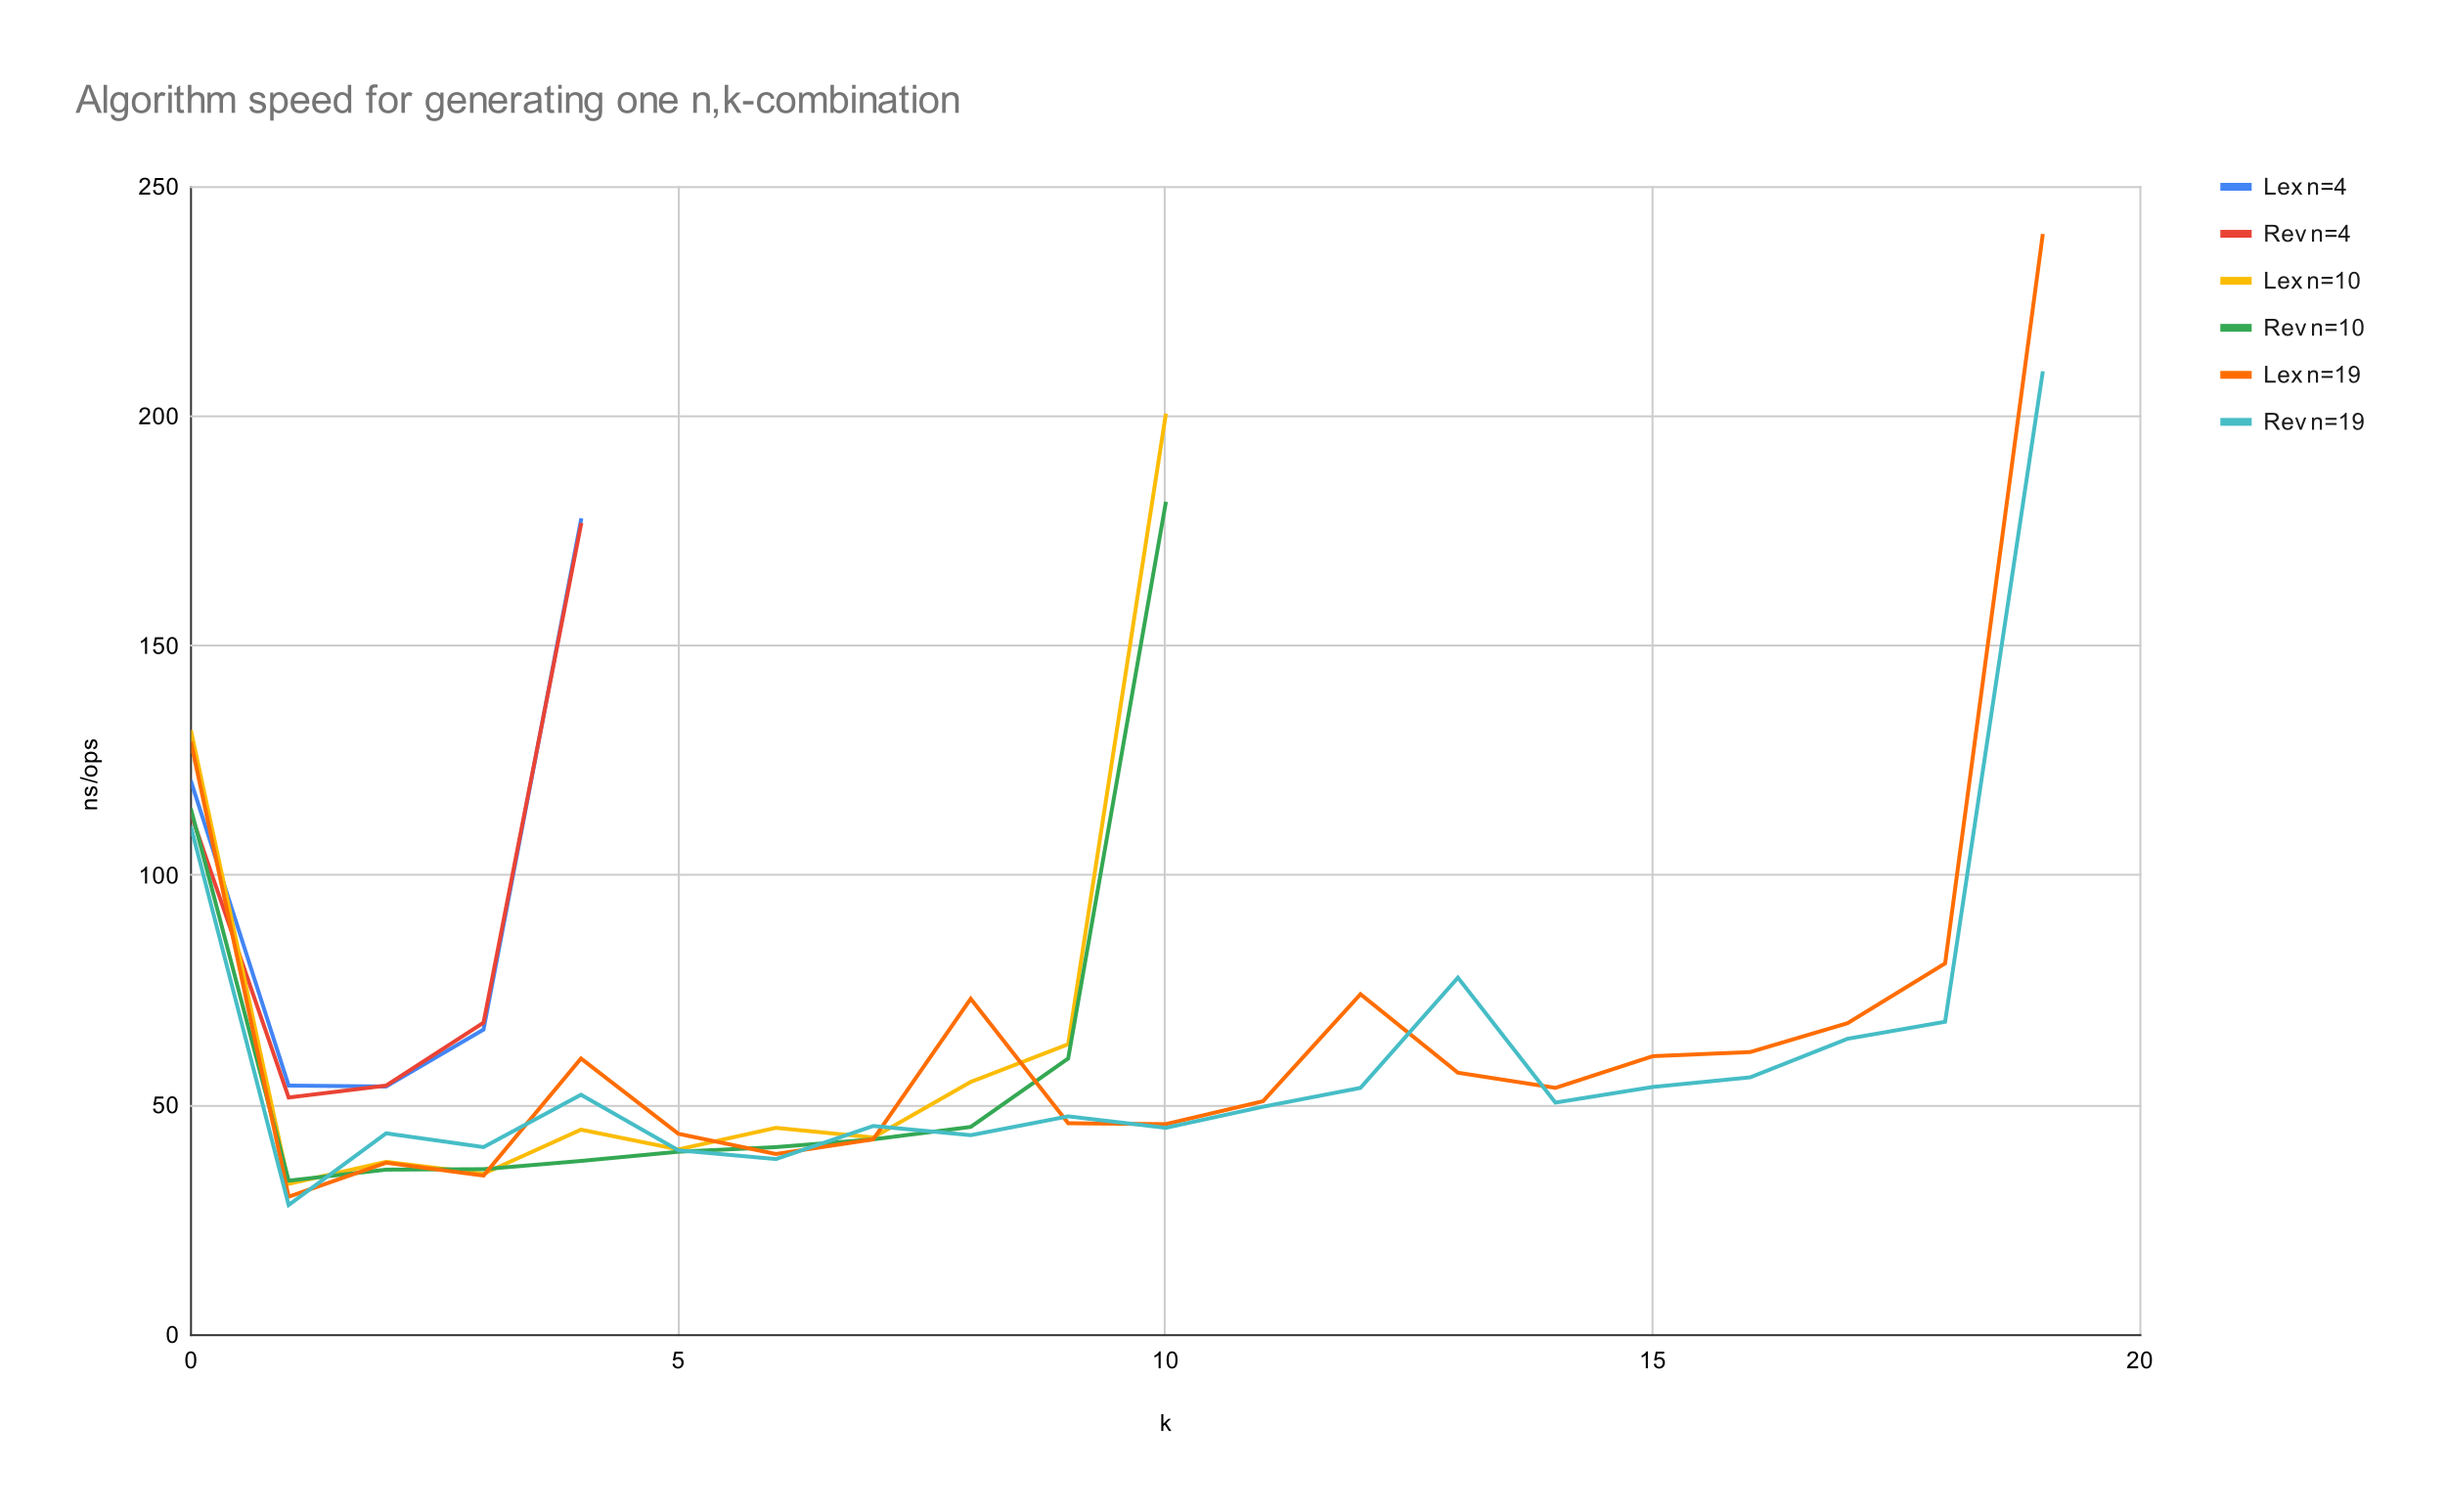 <svg version="1.1" viewBox="0.0 0.0 1248.0 772.0" fill="none" stroke="none" stroke-linecap="square" stroke-miterlimit="10" width="1248" height="772" xmlns:xlink="http://www.w3.org/1999/xlink" xmlns="http://www.w3.org/2000/svg"><path fill="#ffffff" d="M0 0L1248.0 0L1248.0 772.0L0 772.0L0 0Z" fill-rule="nonzero"/><path stroke="#333333" stroke-width="1.0" stroke-linecap="butt" d="M97.5 95.5L97.5 681.5" fill-rule="nonzero"/><path stroke="#cccccc" stroke-width="1.0" stroke-linecap="butt" d="M346.5 95.5L346.5 681.5" fill-rule="nonzero"/><path stroke="#cccccc" stroke-width="1.0" stroke-linecap="butt" d="M594.5 95.5L594.5 681.5" fill-rule="nonzero"/><path stroke="#cccccc" stroke-width="1.0" stroke-linecap="butt" d="M843.5 95.5L843.5 681.5" fill-rule="nonzero"/><path stroke="#cccccc" stroke-width="1.0" stroke-linecap="butt" d="M1092.5 95.5L1092.5 681.5" fill-rule="nonzero"/><path stroke="#333333" stroke-width="1.0" stroke-linecap="butt" d="M97.5 681.5L1092.5 681.5" fill-rule="nonzero"/><path stroke="#cccccc" stroke-width="1.0" stroke-linecap="butt" d="M97.5 564.5L1092.5 564.5" fill-rule="nonzero"/><path stroke="#cccccc" stroke-width="1.0" stroke-linecap="butt" d="M97.5 446.5L1092.5 446.5" fill-rule="nonzero"/><path stroke="#cccccc" stroke-width="1.0" stroke-linecap="butt" d="M97.5 329.5L1092.5 329.5" fill-rule="nonzero"/><path stroke="#cccccc" stroke-width="1.0" stroke-linecap="butt" d="M97.5 212.5L1092.5 212.5" fill-rule="nonzero"/><path stroke="#cccccc" stroke-width="1.0" stroke-linecap="butt" d="M97.5 95.5L1092.5 95.5" fill-rule="nonzero"/><clipPath id="id_0"><path d="M97.6 95.333L1092.32 95.333L1092.32 681.4L97.6 681.4L97.6 95.333Z" clip-rule="nonzero"/></clipPath><path stroke="#4285f4" stroke-width="2.0" stroke-linecap="butt" clip-path="url(#id_0)" d="M97.6 399.15L147.336 554.106L197.072 554.575L246.808 525.506L296.544 265.527" fill-rule="nonzero"/><path stroke="#ea4335" stroke-width="2.0" stroke-linecap="butt" clip-path="url(#id_0)" d="M97.6 415.795L147.336 560.201L197.072 554.106L246.808 521.99L296.544 267.871" fill-rule="nonzero"/><path stroke="#fbbc04" stroke-width="2.0" stroke-linecap="butt" clip-path="url(#id_0)" d="M97.6 373.598L147.336 604.274L197.072 593.021L246.808 599.116L296.544 576.611L346.28 586.692L396.016 575.674L445.752 580.597L495.488 552.231L545.224 533.008L594.96 212.078" fill-rule="nonzero"/><path stroke="#34a853" stroke-width="2.0" stroke-linecap="butt" clip-path="url(#id_0)" d="M97.6 413.45L147.336 602.633L197.072 597.006L246.808 596.772L296.544 592.552L346.28 587.864L396.016 585.519L445.752 581.534L495.488 575.205L545.224 540.275L594.96 257.088" fill-rule="nonzero"/><path stroke="#ff6d01" stroke-width="2.0" stroke-linecap="butt" clip-path="url(#id_0)" d="M97.6 379.458L147.336 610.838L197.072 593.49L246.808 600.054L296.544 540.275L346.28 578.721L396.016 589.036L445.752 581.534L495.488 509.8L545.224 573.329L594.96 573.798L644.696 562.077L694.432 507.455L744.168 547.542L793.904 555.278L843.64 539.103L893.376 536.993L943.112 522.224L992.848 491.749L1042.584 120.417" fill-rule="nonzero"/><path stroke="#46bdc6" stroke-width="2.0" stroke-linecap="butt" clip-path="url(#id_0)" d="M97.6 422.593L147.336 615.057L197.072 578.487L246.808 585.519L296.544 558.795L346.28 587.16L396.016 591.615L445.752 574.736L495.488 579.424L545.224 569.813L594.96 575.674L644.696 564.89L694.432 555.278L744.168 499.016L793.904 562.78L843.64 554.81L893.376 549.887L943.112 530.195L992.848 521.521L1042.584 190.511" fill-rule="nonzero"/><path fill="#000000" fill-opacity="0.0" clip-path="url(#id_0)" d="M100.6 399.15C100.6 400.807 99.257 402.15 97.6 402.15C95.943 402.15 94.6 400.807 94.6 399.15C94.6 397.493 95.943 396.15 97.6 396.15C99.257 396.15 100.6 397.493 100.6 399.15Z" fill-rule="nonzero"/><path fill="#000000" fill-opacity="0.0" clip-path="url(#id_0)" d="M150.336 554.106C150.336 555.763 148.993 557.106 147.336 557.106C145.679 557.106 144.336 555.763 144.336 554.106C144.336 552.449 145.679 551.106 147.336 551.106C148.993 551.106 150.336 552.449 150.336 554.106Z" fill-rule="nonzero"/><path fill="#000000" fill-opacity="0.0" clip-path="url(#id_0)" d="M200.072 554.575C200.072 556.232 198.729 557.575 197.072 557.575C195.415 557.575 194.072 556.232 194.072 554.575C194.072 552.918 195.415 551.575 197.072 551.575C198.729 551.575 200.072 552.918 200.072 554.575Z" fill-rule="nonzero"/><path fill="#000000" fill-opacity="0.0" clip-path="url(#id_0)" d="M249.808 525.506C249.808 527.163 248.465 528.506 246.808 528.506C245.151 528.506 243.808 527.163 243.808 525.506C243.808 523.849 245.151 522.506 246.808 522.506C248.465 522.506 249.808 523.849 249.808 525.506Z" fill-rule="nonzero"/><path fill="#000000" fill-opacity="0.0" clip-path="url(#id_0)" d="M299.544 265.527C299.544 267.184 298.201 268.527 296.544 268.527C294.887 268.527 293.544 267.184 293.544 265.527C293.544 263.87 294.887 262.527 296.544 262.527C298.201 262.527 299.544 263.87 299.544 265.527Z" fill-rule="nonzero"/><path fill="#000000" fill-opacity="0.0" clip-path="url(#id_0)" d="M100.6 415.795C100.6 417.451 99.257 418.795 97.6 418.795C95.943 418.795 94.6 417.451 94.6 415.795C94.6 414.138 95.943 412.795 97.6 412.795C99.257 412.795 100.6 414.138 100.6 415.795Z" fill-rule="nonzero"/><path fill="#000000" fill-opacity="0.0" clip-path="url(#id_0)" d="M150.336 560.201C150.336 561.858 148.993 563.201 147.336 563.201C145.679 563.201 144.336 561.858 144.336 560.201C144.336 558.545 145.679 557.201 147.336 557.201C148.993 557.201 150.336 558.545 150.336 560.201Z" fill-rule="nonzero"/><path fill="#000000" fill-opacity="0.0" clip-path="url(#id_0)" d="M200.072 554.106C200.072 555.763 198.729 557.106 197.072 557.106C195.415 557.106 194.072 555.763 194.072 554.106C194.072 552.449 195.415 551.106 197.072 551.106C198.729 551.106 200.072 552.449 200.072 554.106Z" fill-rule="nonzero"/><path fill="#000000" fill-opacity="0.0" clip-path="url(#id_0)" d="M249.808 521.99C249.808 523.647 248.465 524.99 246.808 524.99C245.151 524.99 243.808 523.647 243.808 521.99C243.808 520.333 245.151 518.99 246.808 518.99C248.465 518.99 249.808 520.333 249.808 521.99Z" fill-rule="nonzero"/><path fill="#000000" fill-opacity="0.0" clip-path="url(#id_0)" d="M299.544 267.871C299.544 269.528 298.201 270.871 296.544 270.871C294.887 270.871 293.544 269.528 293.544 267.871C293.544 266.214 294.887 264.871 296.544 264.871C298.201 264.871 299.544 266.214 299.544 267.871Z" fill-rule="nonzero"/><path fill="#000000" fill-opacity="0.0" clip-path="url(#id_0)" d="M100.6 373.598C100.6 375.255 99.257 376.598 97.6 376.598C95.943 376.598 94.6 375.255 94.6 373.598C94.6 371.941 95.943 370.598 97.6 370.598C99.257 370.598 100.6 371.941 100.6 373.598Z" fill-rule="nonzero"/><path fill="#000000" fill-opacity="0.0" clip-path="url(#id_0)" d="M150.336 604.274C150.336 605.931 148.993 607.274 147.336 607.274C145.679 607.274 144.336 605.931 144.336 604.274C144.336 602.617 145.679 601.274 147.336 601.274C148.993 601.274 150.336 602.617 150.336 604.274Z" fill-rule="nonzero"/><path fill="#000000" fill-opacity="0.0" clip-path="url(#id_0)" d="M200.072 593.021C200.072 594.678 198.729 596.021 197.072 596.021C195.415 596.021 194.072 594.678 194.072 593.021C194.072 591.364 195.415 590.021 197.072 590.021C198.729 590.021 200.072 591.364 200.072 593.021Z" fill-rule="nonzero"/><path fill="#000000" fill-opacity="0.0" clip-path="url(#id_0)" d="M249.808 599.116C249.808 600.773 248.465 602.116 246.808 602.116C245.151 602.116 243.808 600.773 243.808 599.116C243.808 597.459 245.151 596.116 246.808 596.116C248.465 596.116 249.808 597.459 249.808 599.116Z" fill-rule="nonzero"/><path fill="#000000" fill-opacity="0.0" clip-path="url(#id_0)" d="M299.544 576.611C299.544 578.268 298.201 579.611 296.544 579.611C294.887 579.611 293.544 578.268 293.544 576.611C293.544 574.954 294.887 573.611 296.544 573.611C298.201 573.611 299.544 574.954 299.544 576.611Z" fill-rule="nonzero"/><path fill="#000000" fill-opacity="0.0" clip-path="url(#id_0)" d="M349.28 586.692C349.28 588.348 347.937 589.692 346.28 589.692C344.623 589.692 343.28 588.348 343.28 586.692C343.28 585.035 344.623 583.692 346.28 583.692C347.937 583.692 349.28 585.035 349.28 586.692Z" fill-rule="nonzero"/><path fill="#000000" fill-opacity="0.0" clip-path="url(#id_0)" d="M399.016 575.674C399.016 577.33 397.673 578.674 396.016 578.674C394.359 578.674 393.016 577.33 393.016 575.674C393.016 574.017 394.359 572.674 396.016 572.674C397.673 572.674 399.016 574.017 399.016 575.674Z" fill-rule="nonzero"/><path fill="#000000" fill-opacity="0.0" clip-path="url(#id_0)" d="M448.752 580.597C448.752 582.253 447.409 583.597 445.752 583.597C444.095 583.597 442.752 582.253 442.752 580.597C442.752 578.94 444.095 577.597 445.752 577.597C447.409 577.597 448.752 578.94 448.752 580.597Z" fill-rule="nonzero"/><path fill="#000000" fill-opacity="0.0" clip-path="url(#id_0)" d="M498.488 552.231C498.488 553.888 497.145 555.231 495.488 555.231C493.831 555.231 492.488 553.888 492.488 552.231C492.488 550.574 493.831 549.231 495.488 549.231C497.145 549.231 498.488 550.574 498.488 552.231Z" fill-rule="nonzero"/><path fill="#000000" fill-opacity="0.0" clip-path="url(#id_0)" d="M548.224 533.008C548.224 534.665 546.881 536.008 545.224 536.008C543.567 536.008 542.224 534.665 542.224 533.008C542.224 531.351 543.567 530.008 545.224 530.008C546.881 530.008 548.224 531.351 548.224 533.008Z" fill-rule="nonzero"/><path fill="#000000" fill-opacity="0.0" clip-path="url(#id_0)" d="M597.96 212.078C597.96 213.735 596.617 215.078 594.96 215.078C593.303 215.078 591.96 213.735 591.96 212.078C591.96 210.421 593.303 209.078 594.96 209.078C596.617 209.078 597.96 210.421 597.96 212.078Z" fill-rule="nonzero"/><path fill="#000000" fill-opacity="0.0" clip-path="url(#id_0)" d="M100.6 413.45C100.6 415.107 99.257 416.45 97.6 416.45C95.943 416.45 94.6 415.107 94.6 413.45C94.6 411.793 95.943 410.45 97.6 410.45C99.257 410.45 100.6 411.793 100.6 413.45Z" fill-rule="nonzero"/><path fill="#000000" fill-opacity="0.0" clip-path="url(#id_0)" d="M150.336 602.633C150.336 604.289 148.993 605.633 147.336 605.633C145.679 605.633 144.336 604.289 144.336 602.633C144.336 600.976 145.679 599.633 147.336 599.633C148.993 599.633 150.336 600.976 150.336 602.633Z" fill-rule="nonzero"/><path fill="#000000" fill-opacity="0.0" clip-path="url(#id_0)" d="M200.072 597.006C200.072 598.663 198.729 600.006 197.072 600.006C195.415 600.006 194.072 598.663 194.072 597.006C194.072 595.35 195.415 594.006 197.072 594.006C198.729 594.006 200.072 595.35 200.072 597.006Z" fill-rule="nonzero"/><path fill="#000000" fill-opacity="0.0" clip-path="url(#id_0)" d="M249.808 596.772C249.808 598.429 248.465 599.772 246.808 599.772C245.151 599.772 243.808 598.429 243.808 596.772C243.808 595.115 245.151 593.772 246.808 593.772C248.465 593.772 249.808 595.115 249.808 596.772Z" fill-rule="nonzero"/><path fill="#000000" fill-opacity="0.0" clip-path="url(#id_0)" d="M299.544 592.552C299.544 594.209 298.201 595.552 296.544 595.552C294.887 595.552 293.544 594.209 293.544 592.552C293.544 590.895 294.887 589.552 296.544 589.552C298.201 589.552 299.544 590.895 299.544 592.552Z" fill-rule="nonzero"/><path fill="#000000" fill-opacity="0.0" clip-path="url(#id_0)" d="M349.28 587.864C349.28 589.521 347.937 590.864 346.28 590.864C344.623 590.864 343.28 589.521 343.28 587.864C343.28 586.207 344.623 584.864 346.28 584.864C347.937 584.864 349.28 586.207 349.28 587.864Z" fill-rule="nonzero"/><path fill="#000000" fill-opacity="0.0" clip-path="url(#id_0)" d="M399.016 585.519C399.016 587.176 397.673 588.519 396.016 588.519C394.359 588.519 393.016 587.176 393.016 585.519C393.016 583.863 394.359 582.519 396.016 582.519C397.673 582.519 399.016 583.863 399.016 585.519Z" fill-rule="nonzero"/><path fill="#000000" fill-opacity="0.0" clip-path="url(#id_0)" d="M448.752 581.534C448.752 583.191 447.409 584.534 445.752 584.534C444.095 584.534 442.752 583.191 442.752 581.534C442.752 579.877 444.095 578.534 445.752 578.534C447.409 578.534 448.752 579.877 448.752 581.534Z" fill-rule="nonzero"/><path fill="#000000" fill-opacity="0.0" clip-path="url(#id_0)" d="M498.488 575.205C498.488 576.862 497.145 578.205 495.488 578.205C493.831 578.205 492.488 576.862 492.488 575.205C492.488 573.548 493.831 572.205 495.488 572.205C497.145 572.205 498.488 573.548 498.488 575.205Z" fill-rule="nonzero"/><path fill="#000000" fill-opacity="0.0" clip-path="url(#id_0)" d="M548.224 540.275C548.224 541.932 546.881 543.275 545.224 543.275C543.567 543.275 542.224 541.932 542.224 540.275C542.224 538.618 543.567 537.275 545.224 537.275C546.881 537.275 548.224 538.618 548.224 540.275Z" fill-rule="nonzero"/><path fill="#000000" fill-opacity="0.0" clip-path="url(#id_0)" d="M597.96 257.088C597.96 258.745 596.617 260.088 594.96 260.088C593.303 260.088 591.96 258.745 591.96 257.088C591.96 255.431 593.303 254.088 594.96 254.088C596.617 254.088 597.96 255.431 597.96 257.088Z" fill-rule="nonzero"/><path fill="#000000" fill-opacity="0.0" clip-path="url(#id_0)" d="M100.6 379.458C100.6 381.115 99.257 382.458 97.6 382.458C95.943 382.458 94.6 381.115 94.6 379.458C94.6 377.802 95.943 376.458 97.6 376.458C99.257 376.458 100.6 377.802 100.6 379.458Z" fill-rule="nonzero"/><path fill="#000000" fill-opacity="0.0" clip-path="url(#id_0)" d="M150.336 610.838C150.336 612.494 148.993 613.838 147.336 613.838C145.679 613.838 144.336 612.494 144.336 610.838C144.336 609.181 145.679 607.838 147.336 607.838C148.993 607.838 150.336 609.181 150.336 610.838Z" fill-rule="nonzero"/><path fill="#000000" fill-opacity="0.0" clip-path="url(#id_0)" d="M200.072 593.49C200.072 595.147 198.729 596.49 197.072 596.49C195.415 596.49 194.072 595.147 194.072 593.49C194.072 591.833 195.415 590.49 197.072 590.49C198.729 590.49 200.072 591.833 200.072 593.49Z" fill-rule="nonzero"/><path fill="#000000" fill-opacity="0.0" clip-path="url(#id_0)" d="M249.808 600.054C249.808 601.711 248.465 603.054 246.808 603.054C245.151 603.054 243.808 601.711 243.808 600.054C243.808 598.397 245.151 597.054 246.808 597.054C248.465 597.054 249.808 598.397 249.808 600.054Z" fill-rule="nonzero"/><path fill="#000000" fill-opacity="0.0" clip-path="url(#id_0)" d="M299.544 540.275C299.544 541.932 298.201 543.275 296.544 543.275C294.887 543.275 293.544 541.932 293.544 540.275C293.544 538.618 294.887 537.275 296.544 537.275C298.201 537.275 299.544 538.618 299.544 540.275Z" fill-rule="nonzero"/><path fill="#000000" fill-opacity="0.0" clip-path="url(#id_0)" d="M349.28 578.721C349.28 580.378 347.937 581.721 346.28 581.721C344.623 581.721 343.28 580.378 343.28 578.721C343.28 577.064 344.623 575.721 346.28 575.721C347.937 575.721 349.28 577.064 349.28 578.721Z" fill-rule="nonzero"/><path fill="#000000" fill-opacity="0.0" clip-path="url(#id_0)" d="M399.016 589.036C399.016 590.693 397.673 592.036 396.016 592.036C394.359 592.036 393.016 590.693 393.016 589.036C393.016 587.379 394.359 586.036 396.016 586.036C397.673 586.036 399.016 587.379 399.016 589.036Z" fill-rule="nonzero"/><path fill="#000000" fill-opacity="0.0" clip-path="url(#id_0)" d="M448.752 581.534C448.752 583.191 447.409 584.534 445.752 584.534C444.095 584.534 442.752 583.191 442.752 581.534C442.752 579.877 444.095 578.534 445.752 578.534C447.409 578.534 448.752 579.877 448.752 581.534Z" fill-rule="nonzero"/><path fill="#000000" fill-opacity="0.0" clip-path="url(#id_0)" d="M498.488 509.8C498.488 511.457 497.145 512.8 495.488 512.8C493.831 512.8 492.488 511.457 492.488 509.8C492.488 508.143 493.831 506.8 495.488 506.8C497.145 506.8 498.488 508.143 498.488 509.8Z" fill-rule="nonzero"/><path fill="#000000" fill-opacity="0.0" clip-path="url(#id_0)" d="M548.224 573.329C548.224 574.986 546.881 576.329 545.224 576.329C543.567 576.329 542.224 574.986 542.224 573.329C542.224 571.672 543.567 570.329 545.224 570.329C546.881 570.329 548.224 571.672 548.224 573.329Z" fill-rule="nonzero"/><path fill="#000000" fill-opacity="0.0" clip-path="url(#id_0)" d="M597.96 573.798C597.96 575.455 596.617 576.798 594.96 576.798C593.303 576.798 591.96 575.455 591.96 573.798C591.96 572.141 593.303 570.798 594.96 570.798C596.617 570.798 597.96 572.141 597.96 573.798Z" fill-rule="nonzero"/><path fill="#000000" fill-opacity="0.0" clip-path="url(#id_0)" d="M647.696 562.077C647.696 563.734 646.353 565.077 644.696 565.077C643.039 565.077 641.696 563.734 641.696 562.077C641.696 560.42 643.039 559.077 644.696 559.077C646.353 559.077 647.696 560.42 647.696 562.077Z" fill-rule="nonzero"/><path fill="#000000" fill-opacity="0.0" clip-path="url(#id_0)" d="M697.432 507.455C697.432 509.112 696.089 510.455 694.432 510.455C692.775 510.455 691.432 509.112 691.432 507.455C691.432 505.799 692.775 504.455 694.432 504.455C696.089 504.455 697.432 505.799 697.432 507.455Z" fill-rule="nonzero"/><path fill="#000000" fill-opacity="0.0" clip-path="url(#id_0)" d="M747.168 547.542C747.168 549.199 745.825 550.542 744.168 550.542C742.511 550.542 741.168 549.199 741.168 547.542C741.168 545.885 742.511 544.542 744.168 544.542C745.825 544.542 747.168 545.885 747.168 547.542Z" fill-rule="nonzero"/><path fill="#000000" fill-opacity="0.0" clip-path="url(#id_0)" d="M796.904 555.278C796.904 556.935 795.561 558.278 793.904 558.278C792.247 558.278 790.904 556.935 790.904 555.278C790.904 553.622 792.247 552.278 793.904 552.278C795.561 552.278 796.904 553.622 796.904 555.278Z" fill-rule="nonzero"/><path fill="#000000" fill-opacity="0.0" clip-path="url(#id_0)" d="M846.64 539.103C846.64 540.76 845.297 542.103 843.64 542.103C841.983 542.103 840.64 540.76 840.64 539.103C840.64 537.446 841.983 536.103 843.64 536.103C845.297 536.103 846.64 537.446 846.64 539.103Z" fill-rule="nonzero"/><path fill="#000000" fill-opacity="0.0" clip-path="url(#id_0)" d="M896.376 536.993C896.376 538.65 895.033 539.993 893.376 539.993C891.719 539.993 890.376 538.65 890.376 536.993C890.376 535.336 891.719 533.993 893.376 533.993C895.033 533.993 896.376 535.336 896.376 536.993Z" fill-rule="nonzero"/><path fill="#000000" fill-opacity="0.0" clip-path="url(#id_0)" d="M946.112 522.224C946.112 523.881 944.769 525.224 943.112 525.224C941.455 525.224 940.112 523.881 940.112 522.224C940.112 520.567 941.455 519.224 943.112 519.224C944.769 519.224 946.112 520.567 946.112 522.224Z" fill-rule="nonzero"/><path fill="#000000" fill-opacity="0.0" clip-path="url(#id_0)" d="M995.848 491.749C995.848 493.406 994.505 494.749 992.848 494.749C991.191 494.749 989.848 493.406 989.848 491.749C989.848 490.092 991.191 488.749 992.848 488.749C994.505 488.749 995.848 490.092 995.848 491.749Z" fill-rule="nonzero"/><path fill="#000000" fill-opacity="0.0" clip-path="url(#id_0)" d="M1045.584 120.417C1045.584 122.074 1044.241 123.417 1042.584 123.417C1040.927 123.417 1039.584 122.074 1039.584 120.417C1039.584 118.76 1040.927 117.417 1042.584 117.417C1044.241 117.417 1045.584 118.76 1045.584 120.417Z" fill-rule="nonzero"/><path fill="#000000" fill-opacity="0.0" clip-path="url(#id_0)" d="M100.6 422.593C100.6 424.25 99.257 425.593 97.6 425.593C95.943 425.593 94.6 424.25 94.6 422.593C94.6 420.936 95.943 419.593 97.6 419.593C99.257 419.593 100.6 420.936 100.6 422.593Z" fill-rule="nonzero"/><path fill="#000000" fill-opacity="0.0" clip-path="url(#id_0)" d="M150.336 615.057C150.336 616.714 148.993 618.057 147.336 618.057C145.679 618.057 144.336 616.714 144.336 615.057C144.336 613.4 145.679 612.057 147.336 612.057C148.993 612.057 150.336 613.4 150.336 615.057Z" fill-rule="nonzero"/><path fill="#000000" fill-opacity="0.0" clip-path="url(#id_0)" d="M200.072 578.487C200.072 580.144 198.729 581.487 197.072 581.487C195.415 581.487 194.072 580.144 194.072 578.487C194.072 576.83 195.415 575.487 197.072 575.487C198.729 575.487 200.072 576.83 200.072 578.487Z" fill-rule="nonzero"/><path fill="#000000" fill-opacity="0.0" clip-path="url(#id_0)" d="M249.808 585.519C249.808 587.176 248.465 588.519 246.808 588.519C245.151 588.519 243.808 587.176 243.808 585.519C243.808 583.863 245.151 582.519 246.808 582.519C248.465 582.519 249.808 583.863 249.808 585.519Z" fill-rule="nonzero"/><path fill="#000000" fill-opacity="0.0" clip-path="url(#id_0)" d="M299.544 558.795C299.544 560.452 298.201 561.795 296.544 561.795C294.887 561.795 293.544 560.452 293.544 558.795C293.544 557.138 294.887 555.795 296.544 555.795C298.201 555.795 299.544 557.138 299.544 558.795Z" fill-rule="nonzero"/><path fill="#000000" fill-opacity="0.0" clip-path="url(#id_0)" d="M349.28 587.16C349.28 588.817 347.937 590.16 346.28 590.16C344.623 590.16 343.28 588.817 343.28 587.16C343.28 585.504 344.623 584.16 346.28 584.16C347.937 584.16 349.28 585.504 349.28 587.16Z" fill-rule="nonzero"/><path fill="#000000" fill-opacity="0.0" clip-path="url(#id_0)" d="M399.016 591.615C399.016 593.271 397.673 594.615 396.016 594.615C394.359 594.615 393.016 593.271 393.016 591.615C393.016 589.958 394.359 588.615 396.016 588.615C397.673 588.615 399.016 589.958 399.016 591.615Z" fill-rule="nonzero"/><path fill="#000000" fill-opacity="0.0" clip-path="url(#id_0)" d="M448.752 574.736C448.752 576.393 447.409 577.736 445.752 577.736C444.095 577.736 442.752 576.393 442.752 574.736C442.752 573.079 444.095 571.736 445.752 571.736C447.409 571.736 448.752 573.079 448.752 574.736Z" fill-rule="nonzero"/><path fill="#000000" fill-opacity="0.0" clip-path="url(#id_0)" d="M498.488 579.424C498.488 581.081 497.145 582.424 495.488 582.424C493.831 582.424 492.488 581.081 492.488 579.424C492.488 577.768 493.831 576.424 495.488 576.424C497.145 576.424 498.488 577.768 498.488 579.424Z" fill-rule="nonzero"/><path fill="#000000" fill-opacity="0.0" clip-path="url(#id_0)" d="M548.224 569.813C548.224 571.47 546.881 572.813 545.224 572.813C543.567 572.813 542.224 571.47 542.224 569.813C542.224 568.156 543.567 566.813 545.224 566.813C546.881 566.813 548.224 568.156 548.224 569.813Z" fill-rule="nonzero"/><path fill="#000000" fill-opacity="0.0" clip-path="url(#id_0)" d="M597.96 575.674C597.96 577.33 596.617 578.674 594.96 578.674C593.303 578.674 591.96 577.33 591.96 575.674C591.96 574.017 593.303 572.674 594.96 572.674C596.617 572.674 597.96 574.017 597.96 575.674Z" fill-rule="nonzero"/><path fill="#000000" fill-opacity="0.0" clip-path="url(#id_0)" d="M647.696 564.89C647.696 566.547 646.353 567.89 644.696 567.89C643.039 567.89 641.696 566.547 641.696 564.89C641.696 563.233 643.039 561.89 644.696 561.89C646.353 561.89 647.696 563.233 647.696 564.89Z" fill-rule="nonzero"/><path fill="#000000" fill-opacity="0.0" clip-path="url(#id_0)" d="M697.432 555.278C697.432 556.935 696.089 558.278 694.432 558.278C692.775 558.278 691.432 556.935 691.432 555.278C691.432 553.622 692.775 552.278 694.432 552.278C696.089 552.278 697.432 553.622 697.432 555.278Z" fill-rule="nonzero"/><path fill="#000000" fill-opacity="0.0" clip-path="url(#id_0)" d="M747.168 499.016C747.168 500.673 745.825 502.016 744.168 502.016C742.511 502.016 741.168 500.673 741.168 499.016C741.168 497.359 742.511 496.016 744.168 496.016C745.825 496.016 747.168 497.359 747.168 499.016Z" fill-rule="nonzero"/><path fill="#000000" fill-opacity="0.0" clip-path="url(#id_0)" d="M796.904 562.78C796.904 564.437 795.561 565.78 793.904 565.78C792.247 565.78 790.904 564.437 790.904 562.78C790.904 561.123 792.247 559.78 793.904 559.78C795.561 559.78 796.904 561.123 796.904 562.78Z" fill-rule="nonzero"/><path fill="#000000" fill-opacity="0.0" clip-path="url(#id_0)" d="M846.64 554.81C846.64 556.466 845.297 557.81 843.64 557.81C841.983 557.81 840.64 556.466 840.64 554.81C840.64 553.153 841.983 551.81 843.64 551.81C845.297 551.81 846.64 553.153 846.64 554.81Z" fill-rule="nonzero"/><path fill="#000000" fill-opacity="0.0" clip-path="url(#id_0)" d="M896.376 549.887C896.376 551.543 895.033 552.887 893.376 552.887C891.719 552.887 890.376 551.543 890.376 549.887C890.376 548.23 891.719 546.887 893.376 546.887C895.033 546.887 896.376 548.23 896.376 549.887Z" fill-rule="nonzero"/><path fill="#000000" fill-opacity="0.0" clip-path="url(#id_0)" d="M946.112 530.195C946.112 531.852 944.769 533.195 943.112 533.195C941.455 533.195 940.112 531.852 940.112 530.195C940.112 528.538 941.455 527.195 943.112 527.195C944.769 527.195 946.112 528.538 946.112 530.195Z" fill-rule="nonzero"/><path fill="#000000" fill-opacity="0.0" clip-path="url(#id_0)" d="M995.848 521.521C995.848 523.178 994.505 524.521 992.848 524.521C991.191 524.521 989.848 523.178 989.848 521.521C989.848 519.864 991.191 518.521 992.848 518.521C994.505 518.521 995.848 519.864 995.848 521.521Z" fill-rule="nonzero"/><path fill="#000000" fill-opacity="0.0" clip-path="url(#id_0)" d="M1045.584 190.511C1045.584 192.167 1044.241 193.511 1042.584 193.511C1040.927 193.511 1039.584 192.167 1039.584 190.511C1039.584 188.854 1040.927 187.511 1042.584 187.511C1044.241 187.511 1045.584 188.854 1045.584 190.511Z" fill-rule="nonzero"/><path fill="#000000" d="M592.757 730.4L592.757 721.806L593.819 721.806L593.819 726.712L596.304 724.181L597.679 724.181L595.288 726.478L597.913 730.4L596.616 730.4L594.554 727.212L593.819 727.931L593.819 730.4L592.757 730.4Z" fill-rule="nonzero"/><path fill="#000000" d="M49.6 413.07L43.381 413.07L43.381 412.132L44.256 412.132Q43.241 411.445 43.241 410.148Q43.241 409.585 43.444 409.117Q43.647 408.632 43.975 408.398Q44.303 408.164 44.741 408.07Q45.038 408.023 45.772 408.023L49.6 408.023L49.6 409.07L45.819 409.07Q45.163 409.07 44.85 409.195Q44.538 409.32 44.35 409.632Q44.147 409.945 44.147 410.367Q44.147 411.039 44.584 411.539Q45.006 412.023 46.194 412.023L49.6 412.023L49.6 413.07ZM47.741 406.492L47.584 405.46Q48.209 405.367 48.538 404.976Q48.866 404.57 48.866 403.835Q48.866 403.117 48.584 402.773Q48.288 402.414 47.881 402.414Q47.522 402.414 47.319 402.726Q47.178 402.945 46.959 403.804Q46.663 404.96 46.459 405.414Q46.241 405.851 45.866 406.085Q45.491 406.32 45.022 406.32Q44.616 406.32 44.256 406.132Q43.897 405.945 43.663 405.617Q43.491 405.367 43.366 404.945Q43.241 404.523 43.241 404.023Q43.241 403.304 43.459 402.757Q43.663 402.195 44.022 401.929Q44.381 401.664 44.975 401.57L45.116 402.601Q44.647 402.664 44.381 403.007Q44.1 403.335 44.1 403.96Q44.1 404.679 44.35 404.992Q44.584 405.304 44.913 405.304Q45.116 405.304 45.272 405.179Q45.444 405.039 45.553 404.773Q45.616 404.617 45.819 403.835Q46.131 402.71 46.319 402.273Q46.506 401.835 46.866 401.585Q47.225 401.335 47.772 401.335Q48.303 401.335 48.772 401.648Q49.225 401.945 49.491 402.523Q49.741 403.101 49.741 403.835Q49.741 405.054 49.241 405.695Q48.725 406.32 47.741 406.492ZM49.741 399.867L40.866 397.382L40.866 396.539L49.741 399.023L49.741 399.867ZM46.491 396.46Q44.756 396.46 43.928 395.507Q43.241 394.71 43.241 393.554Q43.241 392.273 44.084 391.46Q44.913 390.632 46.397 390.632Q47.6 390.632 48.288 390.992Q48.975 391.351 49.366 392.054Q49.741 392.742 49.741 393.554Q49.741 394.851 48.913 395.664Q48.069 396.46 46.491 396.46ZM46.491 395.382Q47.678 395.382 48.272 394.867Q48.866 394.335 48.866 393.554Q48.866 392.757 48.272 392.242Q47.678 391.726 46.459 391.726Q45.303 391.726 44.709 392.257Q44.116 392.773 44.116 393.554Q44.116 394.335 44.709 394.867Q45.288 395.382 46.491 395.382ZM51.991 389.07L43.381 389.07L43.381 388.117L44.178 388.117Q43.709 387.773 43.475 387.351Q43.241 386.914 43.241 386.304Q43.241 385.507 43.647 384.898Q44.053 384.289 44.803 383.992Q45.553 383.679 46.444 383.679Q47.397 383.679 48.163 384.023Q48.928 384.351 49.334 385.007Q49.741 385.664 49.741 386.382Q49.741 386.914 49.522 387.335Q49.288 387.757 48.959 388.023L51.991 388.023L51.991 389.07ZM46.522 388.117Q47.725 388.117 48.303 387.632Q48.866 387.148 48.866 386.46Q48.866 385.757 48.272 385.257Q47.678 384.757 46.428 384.757Q45.241 384.757 44.663 385.242Q44.069 385.726 44.069 386.414Q44.069 387.085 44.694 387.601Q45.319 388.117 46.522 388.117ZM47.741 382.492L47.584 381.46Q48.209 381.367 48.538 380.976Q48.866 380.57 48.866 379.835Q48.866 379.117 48.584 378.773Q48.288 378.414 47.881 378.414Q47.522 378.414 47.319 378.726Q47.178 378.945 46.959 379.804Q46.663 380.96 46.459 381.414Q46.241 381.851 45.866 382.085Q45.491 382.32 45.022 382.32Q44.616 382.32 44.256 382.132Q43.897 381.945 43.663 381.617Q43.491 381.367 43.366 380.945Q43.241 380.523 43.241 380.023Q43.241 379.304 43.459 378.757Q43.663 378.195 44.022 377.929Q44.381 377.664 44.975 377.57L45.116 378.601Q44.647 378.664 44.381 379.007Q44.1 379.335 44.1 379.96Q44.1 380.679 44.35 380.992Q44.584 381.304 44.913 381.304Q45.116 381.304 45.272 381.179Q45.444 381.039 45.553 380.773Q45.616 380.617 45.819 379.835Q46.131 378.71 46.319 378.273Q46.506 377.835 46.866 377.585Q47.225 377.335 47.772 377.335Q48.303 377.335 48.772 377.648Q49.225 377.945 49.491 378.523Q49.741 379.101 49.741 379.835Q49.741 381.054 49.241 381.695Q48.725 382.32 47.741 382.492Z" fill-rule="nonzero"/><path fill="#000000" d="M85.1 681.166Q85.1 679.634 85.412 678.712Q85.725 677.775 86.334 677.275Q86.959 676.775 87.897 676.775Q88.584 676.775 89.1 677.056Q89.631 677.337 89.975 677.869Q90.319 678.384 90.506 679.134Q90.694 679.884 90.694 681.166Q90.694 682.681 90.381 683.603Q90.084 684.525 89.459 685.041Q88.85 685.541 87.897 685.541Q86.662 685.541 85.944 684.65Q85.1 683.587 85.1 681.166ZM86.178 681.166Q86.178 683.275 86.678 683.978Q87.178 684.681 87.897 684.681Q88.631 684.681 89.116 683.978Q89.616 683.275 89.616 681.166Q89.616 679.041 89.116 678.353Q88.631 677.65 87.881 677.65Q87.162 677.65 86.725 678.259Q86.178 679.041 86.178 681.166Z" fill-rule="nonzero"/><path fill="#000000" d="M78.1 565.937L79.209 565.843Q79.334 566.655 79.772 567.062Q80.225 567.468 80.866 567.468Q81.616 567.468 82.147 566.89Q82.678 566.312 82.678 565.374Q82.678 564.468 82.162 563.952Q81.662 563.421 80.834 563.421Q80.334 563.421 79.912 563.655Q79.506 563.89 79.272 564.249L78.287 564.124L79.116 559.718L83.397 559.718L83.397 560.718L79.959 560.718L79.506 563.03Q80.272 562.484 81.116 562.484Q82.241 562.484 83.006 563.265Q83.787 564.046 83.787 565.28Q83.787 566.437 83.116 567.296Q82.287 568.327 80.866 568.327Q79.694 568.327 78.944 567.671Q78.209 567.015 78.1 565.937ZM85.1 563.952Q85.1 562.421 85.412 561.499Q85.725 560.562 86.334 560.062Q86.959 559.562 87.897 559.562Q88.584 559.562 89.1 559.843Q89.631 560.124 89.975 560.655Q90.319 561.171 90.506 561.921Q90.694 562.671 90.694 563.952Q90.694 565.468 90.381 566.39Q90.084 567.312 89.459 567.827Q88.85 568.327 87.897 568.327Q86.662 568.327 85.944 567.437Q85.1 566.374 85.1 563.952ZM86.178 563.952Q86.178 566.062 86.678 566.765Q87.178 567.468 87.897 567.468Q88.631 567.468 89.116 566.765Q89.616 566.062 89.616 563.952Q89.616 561.827 89.116 561.14Q88.631 560.437 87.881 560.437Q87.162 560.437 86.725 561.046Q86.178 561.827 86.178 563.952Z" fill-rule="nonzero"/><path fill="#000000" d="M75.069 450.973L74.022 450.973L74.022 444.255Q73.631 444.614 73.006 444.989Q72.397 445.348 71.912 445.52L71.912 444.505Q72.787 444.083 73.444 443.505Q74.116 442.911 74.397 442.348L75.069 442.348L75.069 450.973ZM78.1 446.739Q78.1 445.208 78.412 444.286Q78.725 443.348 79.334 442.848Q79.959 442.348 80.897 442.348Q81.584 442.348 82.1 442.63Q82.631 442.911 82.975 443.442Q83.319 443.958 83.506 444.708Q83.694 445.458 83.694 446.739Q83.694 448.255 83.381 449.176Q83.084 450.098 82.459 450.614Q81.85 451.114 80.897 451.114Q79.662 451.114 78.944 450.223Q78.1 449.161 78.1 446.739ZM79.178 446.739Q79.178 448.848 79.678 449.551Q80.178 450.255 80.897 450.255Q81.631 450.255 82.116 449.551Q82.616 448.848 82.616 446.739Q82.616 444.614 82.116 443.926Q81.631 443.223 80.881 443.223Q80.162 443.223 79.725 443.833Q79.178 444.614 79.178 446.739ZM85.1 446.739Q85.1 445.208 85.412 444.286Q85.725 443.348 86.334 442.848Q86.959 442.348 87.897 442.348Q88.584 442.348 89.1 442.63Q89.631 442.911 89.975 443.442Q90.319 443.958 90.506 444.708Q90.694 445.458 90.694 446.739Q90.694 448.255 90.381 449.176Q90.084 450.098 89.459 450.614Q88.85 451.114 87.897 451.114Q86.662 451.114 85.944 450.223Q85.1 449.161 85.1 446.739ZM86.178 446.739Q86.178 448.848 86.678 449.551Q87.178 450.255 87.897 450.255Q88.631 450.255 89.116 449.551Q89.616 448.848 89.616 446.739Q89.616 444.614 89.116 443.926Q88.631 443.223 87.881 443.223Q87.162 443.223 86.725 443.833Q86.178 444.614 86.178 446.739Z" fill-rule="nonzero"/><path fill="#000000" d="M75.069 333.76L74.022 333.76L74.022 327.041Q73.631 327.401 73.006 327.776Q72.397 328.135 71.912 328.307L71.912 327.291Q72.787 326.869 73.444 326.291Q74.116 325.697 74.397 325.135L75.069 325.135L75.069 333.76ZM78.1 331.51L79.209 331.416Q79.334 332.229 79.772 332.635Q80.225 333.041 80.866 333.041Q81.616 333.041 82.147 332.463Q82.678 331.885 82.678 330.947Q82.678 330.041 82.162 329.526Q81.662 328.994 80.834 328.994Q80.334 328.994 79.912 329.229Q79.506 329.463 79.272 329.822L78.287 329.697L79.116 325.291L83.397 325.291L83.397 326.291L79.959 326.291L79.506 328.604Q80.272 328.057 81.116 328.057Q82.241 328.057 83.006 328.838Q83.787 329.619 83.787 330.854Q83.787 332.01 83.116 332.869Q82.287 333.901 80.866 333.901Q79.694 333.901 78.944 333.244Q78.209 332.588 78.1 331.51ZM85.1 329.526Q85.1 327.994 85.412 327.072Q85.725 326.135 86.334 325.635Q86.959 325.135 87.897 325.135Q88.584 325.135 89.1 325.416Q89.631 325.697 89.975 326.229Q90.319 326.744 90.506 327.494Q90.694 328.244 90.694 329.526Q90.694 331.041 90.381 331.963Q90.084 332.885 89.459 333.401Q88.85 333.901 87.897 333.901Q86.662 333.901 85.944 333.01Q85.1 331.947 85.1 329.526ZM86.178 329.526Q86.178 331.635 86.678 332.338Q87.178 333.041 87.897 333.041Q88.631 333.041 89.116 332.338Q89.616 331.635 89.616 329.526Q89.616 327.401 89.116 326.713Q88.631 326.01 87.881 326.01Q87.162 326.01 86.725 326.619Q86.178 327.401 86.178 329.526Z" fill-rule="nonzero"/><path fill="#000000" d="M76.647 215.531L76.647 216.547L70.959 216.547Q70.959 216.172 71.084 215.812Q71.303 215.234 71.772 214.672Q72.256 214.109 73.162 213.375Q74.569 212.219 75.053 211.547Q75.553 210.875 75.553 210.281Q75.553 209.656 75.1 209.234Q74.647 208.797 73.928 208.797Q73.162 208.797 72.709 209.25Q72.256 209.703 72.241 210.515L71.162 210.406Q71.272 209.187 71.991 208.562Q72.725 207.922 73.959 207.922Q75.194 207.922 75.912 208.609Q76.631 209.297 76.631 210.312Q76.631 210.828 76.412 211.328Q76.209 211.812 75.709 212.375Q75.225 212.922 74.1 213.875Q73.147 214.672 72.866 214.969Q72.6 215.25 72.428 215.531L76.647 215.531ZM78.1 212.312Q78.1 210.781 78.412 209.859Q78.725 208.922 79.334 208.422Q79.959 207.922 80.897 207.922Q81.584 207.922 82.1 208.203Q82.631 208.484 82.975 209.015Q83.319 209.531 83.506 210.281Q83.694 211.031 83.694 212.312Q83.694 213.828 83.381 214.75Q83.084 215.672 82.459 216.187Q81.85 216.687 80.897 216.687Q79.662 216.687 78.944 215.797Q78.1 214.734 78.1 212.312ZM79.178 212.312Q79.178 214.422 79.678 215.125Q80.178 215.828 80.897 215.828Q81.631 215.828 82.116 215.125Q82.616 214.422 82.616 212.312Q82.616 210.187 82.116 209.5Q81.631 208.797 80.881 208.797Q80.162 208.797 79.725 209.406Q79.178 210.187 79.178 212.312ZM85.1 212.312Q85.1 210.781 85.412 209.859Q85.725 208.922 86.334 208.422Q86.959 207.922 87.897 207.922Q88.584 207.922 89.1 208.203Q89.631 208.484 89.975 209.015Q90.319 209.531 90.506 210.281Q90.694 211.031 90.694 212.312Q90.694 213.828 90.381 214.75Q90.084 215.672 89.459 216.187Q88.85 216.687 87.897 216.687Q86.662 216.687 85.944 215.797Q85.1 214.734 85.1 212.312ZM86.178 212.312Q86.178 214.422 86.678 215.125Q87.178 215.828 87.897 215.828Q88.631 215.828 89.116 215.125Q89.616 214.422 89.616 212.312Q89.616 210.187 89.116 209.5Q88.631 208.797 87.881 208.797Q87.162 208.797 86.725 209.406Q86.178 210.187 86.178 212.312Z" fill-rule="nonzero"/><path fill="#000000" d="M76.647 98.318L76.647 99.333L70.959 99.333Q70.959 98.958 71.084 98.599Q71.303 98.021 71.772 97.458Q72.256 96.896 73.162 96.161Q74.569 95.005 75.053 94.333Q75.553 93.661 75.553 93.068Q75.553 92.443 75.1 92.021Q74.647 91.583 73.928 91.583Q73.162 91.583 72.709 92.036Q72.256 92.49 72.241 93.302L71.162 93.193Q71.272 91.974 71.991 91.349Q72.725 90.708 73.959 90.708Q75.194 90.708 75.912 91.396Q76.631 92.083 76.631 93.099Q76.631 93.615 76.412 94.115Q76.209 94.599 75.709 95.161Q75.225 95.708 74.1 96.661Q73.147 97.458 72.866 97.755Q72.6 98.036 72.428 98.318L76.647 98.318ZM78.1 97.083L79.209 96.99Q79.334 97.802 79.772 98.208Q80.225 98.615 80.866 98.615Q81.616 98.615 82.147 98.036Q82.678 97.458 82.678 96.521Q82.678 95.615 82.162 95.099Q81.662 94.568 80.834 94.568Q80.334 94.568 79.912 94.802Q79.506 95.036 79.272 95.396L78.287 95.271L79.116 90.865L83.397 90.865L83.397 91.865L79.959 91.865L79.506 94.177Q80.272 93.63 81.116 93.63Q82.241 93.63 83.006 94.411Q83.787 95.193 83.787 96.427Q83.787 97.583 83.116 98.443Q82.287 99.474 80.866 99.474Q79.694 99.474 78.944 98.818Q78.209 98.161 78.1 97.083ZM85.1 95.099Q85.1 93.568 85.412 92.646Q85.725 91.708 86.334 91.208Q86.959 90.708 87.897 90.708Q88.584 90.708 89.1 90.99Q89.631 91.271 89.975 91.802Q90.319 92.318 90.506 93.068Q90.694 93.818 90.694 95.099Q90.694 96.615 90.381 97.536Q90.084 98.458 89.459 98.974Q88.85 99.474 87.897 99.474Q86.662 99.474 85.944 98.583Q85.1 97.521 85.1 95.099ZM86.178 95.099Q86.178 97.208 86.678 97.911Q87.178 98.615 87.897 98.615Q88.631 98.615 89.116 97.911Q89.616 97.208 89.616 95.099Q89.616 92.974 89.116 92.286Q88.631 91.583 87.881 91.583Q87.162 91.583 86.725 92.193Q86.178 92.974 86.178 95.099Z" fill-rule="nonzero"/><path fill="#000000" d="M94.6 694.166Q94.6 692.634 94.912 691.712Q95.225 690.775 95.834 690.275Q96.459 689.775 97.397 689.775Q98.084 689.775 98.6 690.056Q99.131 690.337 99.475 690.869Q99.819 691.384 100.006 692.134Q100.194 692.884 100.194 694.166Q100.194 695.681 99.881 696.603Q99.584 697.525 98.959 698.041Q98.35 698.541 97.397 698.541Q96.162 698.541 95.444 697.65Q94.6 696.587 94.6 694.166ZM95.678 694.166Q95.678 696.275 96.178 696.978Q96.678 697.681 97.397 697.681Q98.131 697.681 98.616 696.978Q99.116 696.275 99.116 694.166Q99.116 692.041 98.616 691.353Q98.131 690.65 97.381 690.65Q96.662 690.65 96.225 691.259Q95.678 692.041 95.678 694.166Z" fill-rule="nonzero"/><path fill="#000000" d="M343.28 696.15L344.389 696.056Q344.514 696.869 344.952 697.275Q345.405 697.681 346.046 697.681Q346.796 697.681 347.327 697.103Q347.858 696.525 347.858 695.587Q347.858 694.681 347.342 694.166Q346.842 693.634 346.014 693.634Q345.514 693.634 345.092 693.869Q344.686 694.103 344.452 694.462L343.467 694.337L344.296 689.931L348.577 689.931L348.577 690.931L345.139 690.931L344.686 693.244Q345.452 692.697 346.296 692.697Q347.421 692.697 348.186 693.478Q348.967 694.259 348.967 695.494Q348.967 696.65 348.296 697.509Q347.467 698.541 346.046 698.541Q344.874 698.541 344.124 697.884Q343.389 697.228 343.28 696.15Z" fill-rule="nonzero"/><path fill="#000000" d="M592.429 698.4L591.382 698.4L591.382 691.681Q590.991 692.041 590.366 692.416Q589.757 692.775 589.273 692.947L589.273 691.931Q590.148 691.509 590.804 690.931Q591.476 690.337 591.757 689.775L592.429 689.775L592.429 698.4ZM595.46 694.166Q595.46 692.634 595.773 691.712Q596.085 690.775 596.694 690.275Q597.319 689.775 598.257 689.775Q598.944 689.775 599.46 690.056Q599.991 690.337 600.335 690.869Q600.679 691.384 600.866 692.134Q601.054 692.884 601.054 694.166Q601.054 695.681 600.741 696.603Q600.444 697.525 599.819 698.041Q599.21 698.541 598.257 698.541Q597.023 698.541 596.304 697.65Q595.46 696.587 595.46 694.166ZM596.538 694.166Q596.538 696.275 597.038 696.978Q597.538 697.681 598.257 697.681Q598.991 697.681 599.476 696.978Q599.976 696.275 599.976 694.166Q599.976 692.041 599.476 691.353Q598.991 690.65 598.241 690.65Q597.523 690.65 597.085 691.259Q596.538 692.041 596.538 694.166Z" fill-rule="nonzero"/><path fill="#000000" d="M841.109 698.4L840.062 698.4L840.062 691.681Q839.671 692.041 839.046 692.416Q838.437 692.775 837.952 692.947L837.952 691.931Q838.827 691.509 839.484 690.931Q840.156 690.337 840.437 689.775L841.109 689.775L841.109 698.4ZM844.14 696.15L845.249 696.056Q845.374 696.869 845.812 697.275Q846.265 697.681 846.906 697.681Q847.656 697.681 848.187 697.103Q848.718 696.525 848.718 695.587Q848.718 694.681 848.202 694.166Q847.702 693.634 846.874 693.634Q846.374 693.634 845.952 693.869Q845.546 694.103 845.312 694.462L844.327 694.337L845.156 689.931L849.437 689.931L849.437 690.931L845.999 690.931L845.546 693.244Q846.312 692.697 847.156 692.697Q848.281 692.697 849.046 693.478Q849.827 694.259 849.827 695.494Q849.827 696.65 849.156 697.509Q848.327 698.541 846.906 698.541Q845.734 698.541 844.984 697.884Q844.249 697.228 844.14 696.15Z" fill-rule="nonzero"/><path fill="#000000" d="M1091.367 697.384L1091.367 698.4L1085.679 698.4Q1085.679 698.025 1085.804 697.666Q1086.023 697.087 1086.492 696.525Q1086.976 695.962 1087.882 695.228Q1089.289 694.072 1089.773 693.4Q1090.273 692.728 1090.273 692.134Q1090.273 691.509 1089.82 691.087Q1089.367 690.65 1088.648 690.65Q1087.882 690.65 1087.429 691.103Q1086.976 691.556 1086.961 692.369L1085.882 692.259Q1085.992 691.041 1086.711 690.416Q1087.445 689.775 1088.679 689.775Q1089.914 689.775 1090.632 690.462Q1091.351 691.15 1091.351 692.166Q1091.351 692.681 1091.132 693.181Q1090.929 693.666 1090.429 694.228Q1089.945 694.775 1088.82 695.728Q1087.867 696.525 1087.586 696.822Q1087.32 697.103 1087.148 697.384L1091.367 697.384ZM1092.82 694.166Q1092.82 692.634 1093.132 691.712Q1093.445 690.775 1094.054 690.275Q1094.679 689.775 1095.617 689.775Q1096.304 689.775 1096.82 690.056Q1097.351 690.337 1097.695 690.869Q1098.039 691.384 1098.226 692.134Q1098.414 692.884 1098.414 694.166Q1098.414 695.681 1098.101 696.603Q1097.804 697.525 1097.179 698.041Q1096.57 698.541 1095.617 698.541Q1094.382 698.541 1093.664 697.65Q1092.82 696.587 1092.82 694.166ZM1093.898 694.166Q1093.898 696.275 1094.398 696.978Q1094.898 697.681 1095.617 697.681Q1096.351 697.681 1096.836 696.978Q1097.336 696.275 1097.336 694.166Q1097.336 692.041 1096.836 691.353Q1096.351 690.65 1095.601 690.65Q1094.882 690.65 1094.445 691.259Q1093.898 692.041 1093.898 694.166Z" fill-rule="nonzero"/><path stroke="#4285f4" stroke-width="4.0" stroke-linecap="butt" d="M1135.324 95.333L1147.324 95.333" fill-rule="nonzero"/><path fill="#1a1a1a" d="M1156.199 99.333L1156.199 90.74L1157.34 90.74L1157.34 98.318L1161.574 98.318L1161.574 99.333L1156.199 99.333ZM1167.371 97.333L1168.465 97.458Q1168.215 98.411 1167.512 98.943Q1166.809 99.474 1165.731 99.474Q1164.371 99.474 1163.559 98.63Q1162.762 97.786 1162.762 96.271Q1162.762 94.708 1163.574 93.849Q1164.387 92.974 1165.668 92.974Q1166.918 92.974 1167.699 93.818Q1168.496 94.661 1168.496 96.208Q1168.496 96.302 1168.496 96.49L1163.856 96.49Q1163.918 97.521 1164.434 98.068Q1164.949 98.599 1165.731 98.599Q1166.309 98.599 1166.715 98.302Q1167.137 97.99 1167.371 97.333ZM1163.918 95.63L1167.387 95.63Q1167.324 94.833 1166.996 94.443Q1166.481 93.833 1165.684 93.833Q1164.949 93.833 1164.449 94.318Q1163.965 94.802 1163.918 95.63ZM1169.418 99.333L1171.684 96.099L1169.59 93.115L1170.903 93.115L1171.856 94.568Q1172.121 94.99 1172.293 95.271Q1172.543 94.88 1172.762 94.583L1173.809 93.115L1175.074 93.115L1172.918 96.036L1175.231 99.333L1173.949 99.333L1172.668 97.396L1172.324 96.88L1170.684 99.333L1169.418 99.333ZM1178.121 99.333L1178.121 93.115L1179.059 93.115L1179.059 93.99Q1179.746 92.974 1181.043 92.974Q1181.606 92.974 1182.074 93.177Q1182.559 93.38 1182.793 93.708Q1183.028 94.036 1183.121 94.474Q1183.168 94.771 1183.168 95.505L1183.168 99.333L1182.121 99.333L1182.121 95.552Q1182.121 94.896 1181.996 94.583Q1181.871 94.271 1181.559 94.083Q1181.246 93.88 1180.824 93.88Q1180.153 93.88 1179.653 94.318Q1179.168 94.74 1179.168 95.927L1179.168 99.333L1178.121 99.333ZM1190.668 94.286L1184.996 94.286L1184.996 93.302L1190.668 93.302L1190.668 94.286ZM1190.668 96.896L1184.996 96.896L1184.996 95.911L1190.668 95.911L1190.668 96.896ZM1195.199 99.333L1195.199 97.271L1191.481 97.271L1191.481 96.302L1195.403 90.74L1196.262 90.74L1196.262 96.302L1197.418 96.302L1197.418 97.271L1196.262 97.271L1196.262 99.333L1195.199 99.333ZM1195.199 96.302L1195.199 92.443L1192.512 96.302L1195.199 96.302Z" fill-rule="nonzero"/><path stroke="#ea4335" stroke-width="4.0" stroke-linecap="butt" d="M1135.324 119.333L1147.324 119.333" fill-rule="nonzero"/><path fill="#1a1a1a" d="M1156.262 123.333L1156.262 114.74L1160.074 114.74Q1161.231 114.74 1161.824 114.974Q1162.418 115.208 1162.778 115.802Q1163.137 116.38 1163.137 117.083Q1163.137 118.005 1162.543 118.63Q1161.949 119.255 1160.715 119.427Q1161.168 119.646 1161.403 119.849Q1161.903 120.302 1162.34 120.99L1163.84 123.333L1162.403 123.333L1161.278 121.552Q1160.778 120.771 1160.449 120.365Q1160.137 119.958 1159.871 119.802Q1159.621 119.63 1159.356 119.552Q1159.168 119.521 1158.731 119.521L1157.403 119.521L1157.403 123.333L1156.262 123.333ZM1157.403 118.536L1159.856 118.536Q1160.621 118.536 1161.059 118.38Q1161.512 118.208 1161.731 117.865Q1161.965 117.505 1161.965 117.083Q1161.965 116.474 1161.512 116.083Q1161.074 115.693 1160.121 115.693L1157.403 115.693L1157.403 118.536ZM1169.371 121.333L1170.465 121.458Q1170.215 122.411 1169.512 122.943Q1168.809 123.474 1167.731 123.474Q1166.371 123.474 1165.559 122.63Q1164.762 121.786 1164.762 120.271Q1164.762 118.708 1165.574 117.849Q1166.387 116.974 1167.668 116.974Q1168.918 116.974 1169.699 117.818Q1170.496 118.661 1170.496 120.208Q1170.496 120.302 1170.496 120.49L1165.856 120.49Q1165.918 121.521 1166.434 122.068Q1166.949 122.599 1167.731 122.599Q1168.309 122.599 1168.715 122.302Q1169.137 121.99 1169.371 121.333ZM1165.918 119.63L1169.387 119.63Q1169.324 118.833 1168.996 118.443Q1168.481 117.833 1167.684 117.833Q1166.949 117.833 1166.449 118.318Q1165.965 118.802 1165.918 119.63ZM1173.84 123.333L1171.481 117.115L1172.59 117.115L1173.934 120.833Q1174.137 121.443 1174.324 122.083Q1174.465 121.599 1174.715 120.911L1176.106 117.115L1177.184 117.115L1174.824 123.333L1173.84 123.333ZM1180.121 123.333L1180.121 117.115L1181.059 117.115L1181.059 117.99Q1181.746 116.974 1183.043 116.974Q1183.606 116.974 1184.074 117.177Q1184.559 117.38 1184.793 117.708Q1185.028 118.036 1185.121 118.474Q1185.168 118.771 1185.168 119.505L1185.168 123.333L1184.121 123.333L1184.121 119.552Q1184.121 118.896 1183.996 118.583Q1183.871 118.271 1183.559 118.083Q1183.246 117.88 1182.824 117.88Q1182.153 117.88 1181.653 118.318Q1181.168 118.74 1181.168 119.927L1181.168 123.333L1180.121 123.333ZM1192.668 118.286L1186.996 118.286L1186.996 117.302L1192.668 117.302L1192.668 118.286ZM1192.668 120.896L1186.996 120.896L1186.996 119.911L1192.668 119.911L1192.668 120.896ZM1197.199 123.333L1197.199 121.271L1193.481 121.271L1193.481 120.302L1197.403 114.74L1198.262 114.74L1198.262 120.302L1199.418 120.302L1199.418 121.271L1198.262 121.271L1198.262 123.333L1197.199 123.333ZM1197.199 120.302L1197.199 116.443L1194.512 120.302L1197.199 120.302Z" fill-rule="nonzero"/><path stroke="#fbbc04" stroke-width="4.0" stroke-linecap="butt" d="M1135.324 143.333L1147.324 143.333" fill-rule="nonzero"/><path fill="#1a1a1a" d="M1156.199 147.333L1156.199 138.74L1157.34 138.74L1157.34 146.318L1161.574 146.318L1161.574 147.333L1156.199 147.333ZM1167.371 145.333L1168.465 145.458Q1168.215 146.411 1167.512 146.943Q1166.809 147.474 1165.731 147.474Q1164.371 147.474 1163.559 146.63Q1162.762 145.786 1162.762 144.271Q1162.762 142.708 1163.574 141.849Q1164.387 140.974 1165.668 140.974Q1166.918 140.974 1167.699 141.818Q1168.496 142.661 1168.496 144.208Q1168.496 144.302 1168.496 144.49L1163.856 144.49Q1163.918 145.521 1164.434 146.068Q1164.949 146.599 1165.731 146.599Q1166.309 146.599 1166.715 146.302Q1167.137 145.99 1167.371 145.333ZM1163.918 143.63L1167.387 143.63Q1167.324 142.833 1166.996 142.443Q1166.481 141.833 1165.684 141.833Q1164.949 141.833 1164.449 142.318Q1163.965 142.802 1163.918 143.63ZM1169.418 147.333L1171.684 144.099L1169.59 141.115L1170.903 141.115L1171.856 142.568Q1172.121 142.99 1172.293 143.271Q1172.543 142.88 1172.762 142.583L1173.809 141.115L1175.074 141.115L1172.918 144.036L1175.231 147.333L1173.949 147.333L1172.668 145.396L1172.324 144.88L1170.684 147.333L1169.418 147.333ZM1178.121 147.333L1178.121 141.115L1179.059 141.115L1179.059 141.99Q1179.746 140.974 1181.043 140.974Q1181.606 140.974 1182.074 141.177Q1182.559 141.38 1182.793 141.708Q1183.028 142.036 1183.121 142.474Q1183.168 142.771 1183.168 143.505L1183.168 147.333L1182.121 147.333L1182.121 143.552Q1182.121 142.896 1181.996 142.583Q1181.871 142.271 1181.559 142.083Q1181.246 141.88 1180.824 141.88Q1180.153 141.88 1179.653 142.318Q1179.168 142.74 1179.168 143.927L1179.168 147.333L1178.121 147.333ZM1190.668 142.286L1184.996 142.286L1184.996 141.302L1190.668 141.302L1190.668 142.286ZM1190.668 144.896L1184.996 144.896L1184.996 143.911L1190.668 143.911L1190.668 144.896ZM1195.793 147.333L1194.746 147.333L1194.746 140.615Q1194.356 140.974 1193.731 141.349Q1193.121 141.708 1192.637 141.88L1192.637 140.865Q1193.512 140.443 1194.168 139.865Q1194.84 139.271 1195.121 138.708L1195.793 138.708L1195.793 147.333ZM1198.824 143.099Q1198.824 141.568 1199.137 140.646Q1199.449 139.708 1200.059 139.208Q1200.684 138.708 1201.621 138.708Q1202.309 138.708 1202.824 138.99Q1203.356 139.271 1203.699 139.802Q1204.043 140.318 1204.231 141.068Q1204.418 141.818 1204.418 143.099Q1204.418 144.615 1204.106 145.536Q1203.809 146.458 1203.184 146.974Q1202.574 147.474 1201.621 147.474Q1200.387 147.474 1199.668 146.583Q1198.824 145.521 1198.824 143.099ZM1199.903 143.099Q1199.903 145.208 1200.403 145.911Q1200.903 146.615 1201.621 146.615Q1202.356 146.615 1202.84 145.911Q1203.34 145.208 1203.34 143.099Q1203.34 140.974 1202.84 140.286Q1202.356 139.583 1201.606 139.583Q1200.887 139.583 1200.449 140.193Q1199.903 140.974 1199.903 143.099Z" fill-rule="nonzero"/><path stroke="#34a853" stroke-width="4.0" stroke-linecap="butt" d="M1135.324 167.333L1147.324 167.333" fill-rule="nonzero"/><path fill="#1a1a1a" d="M1156.262 171.333L1156.262 162.74L1160.074 162.74Q1161.231 162.74 1161.824 162.974Q1162.418 163.208 1162.778 163.802Q1163.137 164.38 1163.137 165.083Q1163.137 166.005 1162.543 166.63Q1161.949 167.255 1160.715 167.427Q1161.168 167.646 1161.403 167.849Q1161.903 168.302 1162.34 168.99L1163.84 171.333L1162.403 171.333L1161.278 169.552Q1160.778 168.771 1160.449 168.365Q1160.137 167.958 1159.871 167.802Q1159.621 167.63 1159.356 167.552Q1159.168 167.521 1158.731 167.521L1157.403 167.521L1157.403 171.333L1156.262 171.333ZM1157.403 166.536L1159.856 166.536Q1160.621 166.536 1161.059 166.38Q1161.512 166.208 1161.731 165.865Q1161.965 165.505 1161.965 165.083Q1161.965 164.474 1161.512 164.083Q1161.074 163.693 1160.121 163.693L1157.403 163.693L1157.403 166.536ZM1169.371 169.333L1170.465 169.458Q1170.215 170.411 1169.512 170.943Q1168.809 171.474 1167.731 171.474Q1166.371 171.474 1165.559 170.63Q1164.762 169.786 1164.762 168.271Q1164.762 166.708 1165.574 165.849Q1166.387 164.974 1167.668 164.974Q1168.918 164.974 1169.699 165.818Q1170.496 166.661 1170.496 168.208Q1170.496 168.302 1170.496 168.49L1165.856 168.49Q1165.918 169.521 1166.434 170.068Q1166.949 170.599 1167.731 170.599Q1168.309 170.599 1168.715 170.302Q1169.137 169.99 1169.371 169.333ZM1165.918 167.63L1169.387 167.63Q1169.324 166.833 1168.996 166.443Q1168.481 165.833 1167.684 165.833Q1166.949 165.833 1166.449 166.318Q1165.965 166.802 1165.918 167.63ZM1173.84 171.333L1171.481 165.115L1172.59 165.115L1173.934 168.833Q1174.137 169.443 1174.324 170.083Q1174.465 169.599 1174.715 168.911L1176.106 165.115L1177.184 165.115L1174.824 171.333L1173.84 171.333ZM1180.121 171.333L1180.121 165.115L1181.059 165.115L1181.059 165.99Q1181.746 164.974 1183.043 164.974Q1183.606 164.974 1184.074 165.177Q1184.559 165.38 1184.793 165.708Q1185.028 166.036 1185.121 166.474Q1185.168 166.771 1185.168 167.505L1185.168 171.333L1184.121 171.333L1184.121 167.552Q1184.121 166.896 1183.996 166.583Q1183.871 166.271 1183.559 166.083Q1183.246 165.88 1182.824 165.88Q1182.153 165.88 1181.653 166.318Q1181.168 166.74 1181.168 167.927L1181.168 171.333L1180.121 171.333ZM1192.668 166.286L1186.996 166.286L1186.996 165.302L1192.668 165.302L1192.668 166.286ZM1192.668 168.896L1186.996 168.896L1186.996 167.911L1192.668 167.911L1192.668 168.896ZM1197.793 171.333L1196.746 171.333L1196.746 164.615Q1196.356 164.974 1195.731 165.349Q1195.121 165.708 1194.637 165.88L1194.637 164.865Q1195.512 164.443 1196.168 163.865Q1196.84 163.271 1197.121 162.708L1197.793 162.708L1197.793 171.333ZM1200.824 167.099Q1200.824 165.568 1201.137 164.646Q1201.449 163.708 1202.059 163.208Q1202.684 162.708 1203.621 162.708Q1204.309 162.708 1204.824 162.99Q1205.356 163.271 1205.699 163.802Q1206.043 164.318 1206.231 165.068Q1206.418 165.818 1206.418 167.099Q1206.418 168.615 1206.106 169.536Q1205.809 170.458 1205.184 170.974Q1204.574 171.474 1203.621 171.474Q1202.387 171.474 1201.668 170.583Q1200.824 169.521 1200.824 167.099ZM1201.903 167.099Q1201.903 169.208 1202.403 169.911Q1202.903 170.615 1203.621 170.615Q1204.356 170.615 1204.84 169.911Q1205.34 169.208 1205.34 167.099Q1205.34 164.974 1204.84 164.286Q1204.356 163.583 1203.606 163.583Q1202.887 163.583 1202.449 164.193Q1201.903 164.974 1201.903 167.099Z" fill-rule="nonzero"/><path stroke="#ff6d01" stroke-width="4.0" stroke-linecap="butt" d="M1135.324 191.333L1147.324 191.333" fill-rule="nonzero"/><path fill="#1a1a1a" d="M1156.199 195.333L1156.199 186.74L1157.34 186.74L1157.34 194.318L1161.574 194.318L1161.574 195.333L1156.199 195.333ZM1167.371 193.333L1168.465 193.458Q1168.215 194.411 1167.512 194.943Q1166.809 195.474 1165.731 195.474Q1164.371 195.474 1163.559 194.63Q1162.762 193.786 1162.762 192.271Q1162.762 190.708 1163.574 189.849Q1164.387 188.974 1165.668 188.974Q1166.918 188.974 1167.699 189.818Q1168.496 190.661 1168.496 192.208Q1168.496 192.302 1168.496 192.49L1163.856 192.49Q1163.918 193.521 1164.434 194.068Q1164.949 194.599 1165.731 194.599Q1166.309 194.599 1166.715 194.302Q1167.137 193.99 1167.371 193.333ZM1163.918 191.63L1167.387 191.63Q1167.324 190.833 1166.996 190.443Q1166.481 189.833 1165.684 189.833Q1164.949 189.833 1164.449 190.318Q1163.965 190.802 1163.918 191.63ZM1169.418 195.333L1171.684 192.099L1169.59 189.115L1170.903 189.115L1171.856 190.568Q1172.121 190.99 1172.293 191.271Q1172.543 190.88 1172.762 190.583L1173.809 189.115L1175.074 189.115L1172.918 192.036L1175.231 195.333L1173.949 195.333L1172.668 193.396L1172.324 192.88L1170.684 195.333L1169.418 195.333ZM1178.121 195.333L1178.121 189.115L1179.059 189.115L1179.059 189.99Q1179.746 188.974 1181.043 188.974Q1181.606 188.974 1182.074 189.177Q1182.559 189.38 1182.793 189.708Q1183.028 190.036 1183.121 190.474Q1183.168 190.771 1183.168 191.505L1183.168 195.333L1182.121 195.333L1182.121 191.552Q1182.121 190.896 1181.996 190.583Q1181.871 190.271 1181.559 190.083Q1181.246 189.88 1180.824 189.88Q1180.153 189.88 1179.653 190.318Q1179.168 190.74 1179.168 191.927L1179.168 195.333L1178.121 195.333ZM1190.668 190.286L1184.996 190.286L1184.996 189.302L1190.668 189.302L1190.668 190.286ZM1190.668 192.896L1184.996 192.896L1184.996 191.911L1190.668 191.911L1190.668 192.896ZM1195.793 195.333L1194.746 195.333L1194.746 188.615Q1194.356 188.974 1193.731 189.349Q1193.121 189.708 1192.637 189.88L1192.637 188.865Q1193.512 188.443 1194.168 187.865Q1194.84 187.271 1195.121 186.708L1195.793 186.708L1195.793 195.333ZM1198.981 193.349L1199.996 193.255Q1200.121 193.974 1200.481 194.302Q1200.856 194.615 1201.418 194.615Q1201.903 194.615 1202.262 194.396Q1202.637 194.161 1202.871 193.802Q1203.106 193.427 1203.262 192.802Q1203.418 192.161 1203.418 191.505Q1203.418 191.427 1203.418 191.286Q1203.106 191.786 1202.559 192.115Q1202.012 192.427 1201.371 192.427Q1200.293 192.427 1199.559 191.661Q1198.824 190.88 1198.824 189.615Q1198.824 188.302 1199.59 187.505Q1200.371 186.708 1201.528 186.708Q1202.356 186.708 1203.043 187.161Q1203.746 187.615 1204.106 188.458Q1204.465 189.286 1204.465 190.865Q1204.465 192.505 1204.106 193.49Q1203.762 194.458 1203.043 194.974Q1202.34 195.474 1201.403 195.474Q1200.387 195.474 1199.746 194.927Q1199.106 194.365 1198.981 193.349ZM1203.293 189.552Q1203.293 188.646 1202.809 188.115Q1202.34 187.583 1201.653 187.583Q1200.949 187.583 1200.418 188.161Q1199.903 188.724 1199.903 189.646Q1199.903 190.458 1200.403 190.974Q1200.903 191.49 1201.621 191.49Q1202.356 191.49 1202.824 190.974Q1203.293 190.458 1203.293 189.552Z" fill-rule="nonzero"/><path stroke="#46bdc6" stroke-width="4.0" stroke-linecap="butt" d="M1135.324 215.333L1147.324 215.333" fill-rule="nonzero"/><path fill="#1a1a1a" d="M1156.262 219.333L1156.262 210.74L1160.074 210.74Q1161.231 210.74 1161.824 210.974Q1162.418 211.208 1162.778 211.802Q1163.137 212.38 1163.137 213.083Q1163.137 214.005 1162.543 214.63Q1161.949 215.255 1160.715 215.427Q1161.168 215.646 1161.403 215.849Q1161.903 216.302 1162.34 216.99L1163.84 219.333L1162.403 219.333L1161.278 217.552Q1160.778 216.771 1160.449 216.365Q1160.137 215.958 1159.871 215.802Q1159.621 215.63 1159.356 215.552Q1159.168 215.521 1158.731 215.521L1157.403 215.521L1157.403 219.333L1156.262 219.333ZM1157.403 214.536L1159.856 214.536Q1160.621 214.536 1161.059 214.38Q1161.512 214.208 1161.731 213.865Q1161.965 213.505 1161.965 213.083Q1161.965 212.474 1161.512 212.083Q1161.074 211.693 1160.121 211.693L1157.403 211.693L1157.403 214.536ZM1169.371 217.333L1170.465 217.458Q1170.215 218.411 1169.512 218.943Q1168.809 219.474 1167.731 219.474Q1166.371 219.474 1165.559 218.63Q1164.762 217.786 1164.762 216.271Q1164.762 214.708 1165.574 213.849Q1166.387 212.974 1167.668 212.974Q1168.918 212.974 1169.699 213.818Q1170.496 214.661 1170.496 216.208Q1170.496 216.302 1170.496 216.49L1165.856 216.49Q1165.918 217.521 1166.434 218.068Q1166.949 218.599 1167.731 218.599Q1168.309 218.599 1168.715 218.302Q1169.137 217.99 1169.371 217.333ZM1165.918 215.63L1169.387 215.63Q1169.324 214.833 1168.996 214.443Q1168.481 213.833 1167.684 213.833Q1166.949 213.833 1166.449 214.318Q1165.965 214.802 1165.918 215.63ZM1173.84 219.333L1171.481 213.115L1172.59 213.115L1173.934 216.833Q1174.137 217.443 1174.324 218.083Q1174.465 217.599 1174.715 216.911L1176.106 213.115L1177.184 213.115L1174.824 219.333L1173.84 219.333ZM1180.121 219.333L1180.121 213.115L1181.059 213.115L1181.059 213.99Q1181.746 212.974 1183.043 212.974Q1183.606 212.974 1184.074 213.177Q1184.559 213.38 1184.793 213.708Q1185.028 214.036 1185.121 214.474Q1185.168 214.771 1185.168 215.505L1185.168 219.333L1184.121 219.333L1184.121 215.552Q1184.121 214.896 1183.996 214.583Q1183.871 214.271 1183.559 214.083Q1183.246 213.88 1182.824 213.88Q1182.153 213.88 1181.653 214.318Q1181.168 214.74 1181.168 215.927L1181.168 219.333L1180.121 219.333ZM1192.668 214.286L1186.996 214.286L1186.996 213.302L1192.668 213.302L1192.668 214.286ZM1192.668 216.896L1186.996 216.896L1186.996 215.911L1192.668 215.911L1192.668 216.896ZM1197.793 219.333L1196.746 219.333L1196.746 212.615Q1196.356 212.974 1195.731 213.349Q1195.121 213.708 1194.637 213.88L1194.637 212.865Q1195.512 212.443 1196.168 211.865Q1196.84 211.271 1197.121 210.708L1197.793 210.708L1197.793 219.333ZM1200.981 217.349L1201.996 217.255Q1202.121 217.974 1202.481 218.302Q1202.856 218.615 1203.418 218.615Q1203.903 218.615 1204.262 218.396Q1204.637 218.161 1204.871 217.802Q1205.106 217.427 1205.262 216.802Q1205.418 216.161 1205.418 215.505Q1205.418 215.427 1205.418 215.286Q1205.106 215.786 1204.559 216.115Q1204.012 216.427 1203.371 216.427Q1202.293 216.427 1201.559 215.661Q1200.824 214.88 1200.824 213.615Q1200.824 212.302 1201.59 211.505Q1202.371 210.708 1203.528 210.708Q1204.356 210.708 1205.043 211.161Q1205.746 211.615 1206.106 212.458Q1206.465 213.286 1206.465 214.865Q1206.465 216.505 1206.106 217.49Q1205.762 218.458 1205.043 218.974Q1204.34 219.474 1203.403 219.474Q1202.387 219.474 1201.746 218.927Q1201.106 218.365 1200.981 217.349ZM1205.293 213.552Q1205.293 212.646 1204.809 212.115Q1204.34 211.583 1203.653 211.583Q1202.949 211.583 1202.418 212.161Q1201.903 212.724 1201.903 213.646Q1201.903 214.458 1202.403 214.974Q1202.903 215.49 1203.621 215.49Q1204.356 215.49 1204.824 214.974Q1205.293 214.458 1205.293 213.552Z" fill-rule="nonzero"/><path fill="#757575" d="M38.569 57.6L44.069 43.288L46.116 43.288L51.975 57.6L49.819 57.6L48.147 53.256L42.163 53.256L40.584 57.6L38.569 57.6ZM42.709 51.725L47.553 51.725L46.069 47.756Q45.381 45.944 45.053 44.788Q44.772 46.163 44.272 47.522L42.709 51.725ZM52.881 57.6L52.881 43.288L54.631 43.288L54.631 57.6L52.881 57.6ZM56.6 58.459L58.303 58.709Q58.413 59.506 58.897 59.866Q59.553 60.35 60.694 60.35Q61.913 60.35 62.569 59.866Q63.241 59.381 63.475 58.506Q63.616 57.959 63.6 56.241Q62.444 57.6 60.725 57.6Q58.584 57.6 57.413 56.053Q56.241 54.506 56.241 52.35Q56.241 50.866 56.772 49.616Q57.319 48.366 58.334 47.678Q59.366 46.991 60.741 46.991Q62.569 46.991 63.772 48.475L63.772 47.225L65.381 47.225L65.381 56.194Q65.381 58.616 64.881 59.616Q64.397 60.631 63.319 61.209Q62.256 61.803 60.694 61.803Q58.85 61.803 57.694 60.975Q56.553 60.147 56.6 58.459ZM58.053 52.225Q58.053 54.272 58.866 55.209Q59.678 56.147 60.897 56.147Q62.1 56.147 62.913 55.209Q63.741 54.272 63.741 52.288Q63.741 50.381 62.897 49.413Q62.053 48.444 60.866 48.444Q59.694 48.444 58.866 49.397Q58.053 50.35 58.053 52.225ZM67.272 52.413Q67.272 49.538 68.866 48.147Q70.209 46.991 72.131 46.991Q74.272 46.991 75.616 48.397Q76.975 49.803 76.975 52.272Q76.975 54.272 76.381 55.428Q75.787 56.569 74.631 57.209Q73.491 57.834 72.131 57.834Q69.944 57.834 68.6 56.444Q67.272 55.038 67.272 52.413ZM69.069 52.413Q69.069 54.413 69.928 55.397Q70.803 56.381 72.131 56.381Q73.444 56.381 74.303 55.397Q75.178 54.397 75.178 52.35Q75.178 50.428 74.303 49.444Q73.428 48.444 72.131 48.444Q70.803 48.444 69.928 49.444Q69.069 50.428 69.069 52.413ZM78.897 57.6L78.897 47.225L80.475 47.225L80.475 48.803Q81.084 47.694 81.6 47.35Q82.116 46.991 82.725 46.991Q83.616 46.991 84.537 47.553L83.928 49.194Q83.287 48.803 82.647 48.803Q82.069 48.803 81.6 49.163Q81.147 49.506 80.944 50.116Q80.662 51.053 80.662 52.163L80.662 57.6L78.897 57.6ZM85.928 45.303L85.928 43.288L87.694 43.288L87.694 45.303L85.928 45.303ZM85.928 57.6L85.928 47.225L87.694 47.225L87.694 57.6L85.928 57.6ZM93.756 56.022L94.006 57.584Q93.272 57.741 92.678 57.741Q91.725 57.741 91.194 57.444Q90.678 57.131 90.459 56.647Q90.241 56.147 90.241 54.569L90.241 48.6L88.959 48.6L88.959 47.225L90.241 47.225L90.241 44.663L91.991 43.6L91.991 47.225L93.756 47.225L93.756 48.6L91.991 48.6L91.991 54.663Q91.991 55.413 92.084 55.631Q92.178 55.834 92.381 55.975Q92.6 56.1 92.991 56.1Q93.272 56.1 93.756 56.022ZM95.912 57.6L95.912 43.288L97.678 43.288L97.678 48.413Q98.912 46.991 100.787 46.991Q101.928 46.991 102.772 47.444Q103.631 47.897 103.991 48.709Q104.366 49.506 104.366 51.022L104.366 57.6L102.616 57.6L102.616 51.022Q102.616 49.709 102.037 49.116Q101.459 48.506 100.428 48.506Q99.647 48.506 98.944 48.913Q98.256 49.319 97.959 50.022Q97.678 50.709 97.678 51.928L97.678 57.6L95.912 57.6ZM105.912 57.6L105.912 47.225L107.491 47.225L107.491 48.678Q107.975 47.928 108.787 47.459Q109.6 46.991 110.631 46.991Q111.787 46.991 112.522 47.475Q113.256 47.944 113.569 48.803Q114.803 46.991 116.772 46.991Q118.319 46.991 119.147 47.85Q119.975 48.709 119.975 50.475L119.975 57.6L118.225 57.6L118.225 51.069Q118.225 50.006 118.053 49.553Q117.881 49.084 117.428 48.803Q116.991 48.522 116.381 48.522Q115.287 48.522 114.553 49.256Q113.834 49.975 113.834 51.569L113.834 57.6L112.084 57.6L112.084 50.866Q112.084 49.694 111.647 49.116Q111.225 48.522 110.241 48.522Q109.506 48.522 108.866 48.913Q108.241 49.303 107.959 50.053Q107.678 50.803 107.678 52.225L107.678 57.6L105.912 57.6ZM127.209 54.506L128.959 54.225Q129.1 55.272 129.772 55.834Q130.444 56.381 131.647 56.381Q132.85 56.381 133.428 55.897Q134.022 55.397 134.022 54.741Q134.022 54.147 133.506 53.803Q133.147 53.569 131.709 53.209Q129.772 52.709 129.022 52.366Q128.287 52.006 127.897 51.381Q127.506 50.741 127.506 49.975Q127.506 49.288 127.819 48.694Q128.147 48.1 128.694 47.709Q129.1 47.413 129.803 47.209Q130.522 46.991 131.334 46.991Q132.553 46.991 133.475 47.35Q134.397 47.694 134.834 48.303Q135.272 48.897 135.444 49.897L133.725 50.131Q133.6 49.334 133.037 48.897Q132.475 48.444 131.459 48.444Q130.241 48.444 129.725 48.85Q129.209 49.241 129.209 49.772Q129.209 50.116 129.428 50.397Q129.631 50.678 130.1 50.866Q130.366 50.959 131.647 51.303Q133.522 51.803 134.256 52.131Q134.991 52.444 135.412 53.053Q135.834 53.647 135.834 54.553Q135.834 55.428 135.319 56.209Q134.803 56.991 133.834 57.413Q132.866 57.834 131.647 57.834Q129.631 57.834 128.569 56.991Q127.506 56.147 127.209 54.506ZM137.912 61.569L137.912 47.225L139.522 47.225L139.522 48.569Q140.084 47.788 140.787 47.397Q141.506 46.991 142.522 46.991Q143.85 46.991 144.866 47.678Q145.881 48.366 146.397 49.616Q146.928 50.85 146.928 52.334Q146.928 53.928 146.35 55.209Q145.787 56.475 144.694 57.163Q143.6 57.834 142.397 57.834Q141.522 57.834 140.819 57.459Q140.131 57.084 139.678 56.522L139.678 61.569L137.912 61.569ZM139.506 52.475Q139.506 54.475 140.319 55.428Q141.131 56.381 142.287 56.381Q143.459 56.381 144.287 55.397Q145.131 54.413 145.131 52.319Q145.131 50.35 144.303 49.366Q143.491 48.366 142.366 48.366Q141.241 48.366 140.366 49.428Q139.506 50.475 139.506 52.475ZM156.022 54.256L157.834 54.491Q157.412 56.069 156.241 56.959Q155.084 57.834 153.272 57.834Q151.006 57.834 149.662 56.444Q148.334 55.038 148.334 52.506Q148.334 49.881 149.678 48.444Q151.022 46.991 153.178 46.991Q155.256 46.991 156.569 48.413Q157.897 49.819 157.897 52.397Q157.897 52.553 157.881 52.866L150.147 52.866Q150.241 54.569 151.116 55.475Q151.991 56.381 153.287 56.381Q154.256 56.381 154.928 55.881Q155.616 55.366 156.022 54.256ZM150.241 51.413L156.037 51.413Q155.928 50.116 155.381 49.459Q154.537 48.444 153.194 48.444Q151.991 48.444 151.162 49.256Q150.334 50.053 150.241 51.413ZM167.022 54.256L168.834 54.491Q168.412 56.069 167.241 56.959Q166.084 57.834 164.272 57.834Q162.006 57.834 160.662 56.444Q159.334 55.038 159.334 52.506Q159.334 49.881 160.678 48.444Q162.022 46.991 164.178 46.991Q166.256 46.991 167.569 48.413Q168.897 49.819 168.897 52.397Q168.897 52.553 168.881 52.866L161.147 52.866Q161.241 54.569 162.116 55.475Q162.991 56.381 164.287 56.381Q165.256 56.381 165.928 55.881Q166.616 55.366 167.022 54.256ZM161.241 51.413L167.037 51.413Q166.928 50.116 166.381 49.459Q165.537 48.444 164.194 48.444Q162.991 48.444 162.162 49.256Q161.334 50.053 161.241 51.413ZM177.647 57.6L177.647 56.288Q176.662 57.834 174.741 57.834Q173.506 57.834 172.459 57.147Q171.428 56.459 170.85 55.241Q170.287 54.022 170.287 52.428Q170.287 50.866 170.803 49.6Q171.319 48.334 172.35 47.663Q173.397 46.991 174.662 46.991Q175.6 46.991 176.334 47.397Q177.069 47.788 177.537 48.413L177.537 43.288L179.272 43.288L179.272 57.6L177.647 57.6ZM172.084 52.428Q172.084 54.413 172.928 55.397Q173.772 56.381 174.912 56.381Q176.069 56.381 176.866 55.444Q177.678 54.506 177.678 52.569Q177.678 50.444 176.85 49.444Q176.037 48.444 174.834 48.444Q173.662 48.444 172.866 49.413Q172.084 50.366 172.084 52.428ZM188.334 57.6L188.334 48.6L186.787 48.6L186.787 47.225L188.334 47.225L188.334 46.131Q188.334 45.084 188.522 44.569Q188.772 43.881 189.412 43.459Q190.053 43.038 191.209 43.038Q191.959 43.038 192.85 43.209L192.584 44.741Q192.037 44.647 191.553 44.647Q190.756 44.647 190.412 44.991Q190.084 45.334 190.084 46.272L190.084 47.225L192.116 47.225L192.116 48.6L190.084 48.6L190.084 57.6L188.334 57.6ZM193.272 52.413Q193.272 49.538 194.866 48.147Q196.209 46.991 198.131 46.991Q200.272 46.991 201.616 48.397Q202.975 49.803 202.975 52.272Q202.975 54.272 202.381 55.428Q201.787 56.569 200.631 57.209Q199.491 57.834 198.131 57.834Q195.944 57.834 194.6 56.444Q193.272 55.038 193.272 52.413ZM195.069 52.413Q195.069 54.413 195.928 55.397Q196.803 56.381 198.131 56.381Q199.444 56.381 200.303 55.397Q201.178 54.397 201.178 52.35Q201.178 50.428 200.303 49.444Q199.428 48.444 198.131 48.444Q196.803 48.444 195.928 49.444Q195.069 50.428 195.069 52.413ZM204.897 57.6L204.897 47.225L206.475 47.225L206.475 48.803Q207.084 47.694 207.6 47.35Q208.116 46.991 208.725 46.991Q209.616 46.991 210.537 47.553L209.928 49.194Q209.287 48.803 208.647 48.803Q208.069 48.803 207.6 49.163Q207.147 49.506 206.944 50.116Q206.662 51.053 206.662 52.163L206.662 57.6L204.897 57.6ZM217.6 58.459L219.303 58.709Q219.412 59.506 219.897 59.866Q220.553 60.35 221.694 60.35Q222.912 60.35 223.569 59.866Q224.241 59.381 224.475 58.506Q224.616 57.959 224.6 56.241Q223.444 57.6 221.725 57.6Q219.584 57.6 218.412 56.053Q217.241 54.506 217.241 52.35Q217.241 50.866 217.772 49.616Q218.319 48.366 219.334 47.678Q220.366 46.991 221.741 46.991Q223.569 46.991 224.772 48.475L224.772 47.225L226.381 47.225L226.381 56.194Q226.381 58.616 225.881 59.616Q225.397 60.631 224.319 61.209Q223.256 61.803 221.694 61.803Q219.85 61.803 218.694 60.975Q217.553 60.147 217.6 58.459ZM219.053 52.225Q219.053 54.272 219.866 55.209Q220.678 56.147 221.897 56.147Q223.1 56.147 223.912 55.209Q224.741 54.272 224.741 52.288Q224.741 50.381 223.897 49.413Q223.053 48.444 221.866 48.444Q220.694 48.444 219.866 49.397Q219.053 50.35 219.053 52.225ZM236.022 54.256L237.834 54.491Q237.412 56.069 236.241 56.959Q235.084 57.834 233.272 57.834Q231.006 57.834 229.662 56.444Q228.334 55.038 228.334 52.506Q228.334 49.881 229.678 48.444Q231.022 46.991 233.178 46.991Q235.256 46.991 236.569 48.413Q237.897 49.819 237.897 52.397Q237.897 52.553 237.881 52.866L230.147 52.866Q230.241 54.569 231.116 55.475Q231.991 56.381 233.287 56.381Q234.256 56.381 234.928 55.881Q235.616 55.366 236.022 54.256ZM230.241 51.413L236.037 51.413Q235.928 50.116 235.381 49.459Q234.537 48.444 233.194 48.444Q231.991 48.444 231.162 49.256Q230.334 50.053 230.241 51.413ZM239.912 57.6L239.912 47.225L241.506 47.225L241.506 48.709Q242.647 46.991 244.803 46.991Q245.741 46.991 246.522 47.334Q247.319 47.663 247.709 48.209Q248.1 48.756 248.256 49.506Q248.35 50.006 248.35 51.225L248.35 57.6L246.584 57.6L246.584 51.288Q246.584 50.209 246.381 49.678Q246.178 49.147 245.647 48.834Q245.131 48.522 244.428 48.522Q243.303 48.522 242.491 49.241Q241.678 49.944 241.678 51.928L241.678 57.6L239.912 57.6ZM257.022 54.256L258.834 54.491Q258.413 56.069 257.241 56.959Q256.084 57.834 254.272 57.834Q252.006 57.834 250.662 56.444Q249.334 55.038 249.334 52.506Q249.334 49.881 250.678 48.444Q252.022 46.991 254.178 46.991Q256.256 46.991 257.569 48.413Q258.897 49.819 258.897 52.397Q258.897 52.553 258.881 52.866L251.147 52.866Q251.241 54.569 252.116 55.475Q252.991 56.381 254.287 56.381Q255.256 56.381 255.928 55.881Q256.616 55.366 257.022 54.256ZM251.241 51.413L257.038 51.413Q256.928 50.116 256.381 49.459Q255.537 48.444 254.194 48.444Q252.991 48.444 252.162 49.256Q251.334 50.053 251.241 51.413ZM260.897 57.6L260.897 47.225L262.475 47.225L262.475 48.803Q263.084 47.694 263.6 47.35Q264.116 46.991 264.725 46.991Q265.616 46.991 266.538 47.553L265.928 49.194Q265.288 48.803 264.647 48.803Q264.069 48.803 263.6 49.163Q263.147 49.506 262.944 50.116Q262.663 51.053 262.663 52.163L262.663 57.6L260.897 57.6ZM274.694 56.319Q273.709 57.147 272.803 57.491Q271.897 57.834 270.866 57.834Q269.163 57.834 268.241 57.006Q267.319 56.163 267.319 54.866Q267.319 54.1 267.663 53.475Q268.022 52.85 268.584 52.475Q269.147 52.084 269.85 51.881Q270.366 51.756 271.413 51.616Q273.538 51.366 274.538 51.022Q274.553 50.663 274.553 50.553Q274.553 49.491 274.053 49.038Q273.381 48.444 272.053 48.444Q270.803 48.444 270.209 48.881Q269.631 49.319 269.35 50.428L267.631 50.194Q267.866 49.084 268.397 48.413Q268.928 47.725 269.944 47.366Q270.959 46.991 272.303 46.991Q273.631 46.991 274.459 47.303Q275.288 47.616 275.678 48.1Q276.069 48.569 276.225 49.288Q276.319 49.741 276.319 50.913L276.319 53.256Q276.319 55.709 276.428 56.366Q276.538 57.006 276.881 57.6L275.038 57.6Q274.772 57.053 274.694 56.319ZM274.538 52.397Q273.584 52.788 271.663 53.053Q270.584 53.209 270.131 53.413Q269.694 53.6 269.444 53.975Q269.194 54.35 269.194 54.819Q269.194 55.522 269.725 55.991Q270.256 56.459 271.288 56.459Q272.303 56.459 273.084 56.022Q273.881 55.569 274.256 54.803Q274.538 54.194 274.538 53.038L274.538 52.397ZM282.756 56.022L283.006 57.584Q282.272 57.741 281.678 57.741Q280.725 57.741 280.194 57.444Q279.678 57.131 279.459 56.647Q279.241 56.147 279.241 54.569L279.241 48.6L277.959 48.6L277.959 47.225L279.241 47.225L279.241 44.663L280.991 43.6L280.991 47.225L282.756 47.225L282.756 48.6L280.991 48.6L280.991 54.663Q280.991 55.413 281.084 55.631Q281.178 55.834 281.381 55.975Q281.6 56.1 281.991 56.1Q282.272 56.1 282.756 56.022ZM284.928 45.303L284.928 43.288L286.694 43.288L286.694 45.303L284.928 45.303ZM284.928 57.6L284.928 47.225L286.694 47.225L286.694 57.6L284.928 57.6ZM288.913 57.6L288.913 47.225L290.506 47.225L290.506 48.709Q291.647 46.991 293.803 46.991Q294.741 46.991 295.522 47.334Q296.319 47.663 296.709 48.209Q297.1 48.756 297.256 49.506Q297.35 50.006 297.35 51.225L297.35 57.6L295.584 57.6L295.584 51.288Q295.584 50.209 295.381 49.678Q295.178 49.147 294.647 48.834Q294.131 48.522 293.428 48.522Q292.303 48.522 291.491 49.241Q290.678 49.944 290.678 51.928L290.678 57.6L288.913 57.6ZM298.6 58.459L300.303 58.709Q300.413 59.506 300.897 59.866Q301.553 60.35 302.694 60.35Q303.913 60.35 304.569 59.866Q305.241 59.381 305.475 58.506Q305.616 57.959 305.6 56.241Q304.444 57.6 302.725 57.6Q300.584 57.6 299.413 56.053Q298.241 54.506 298.241 52.35Q298.241 50.866 298.772 49.616Q299.319 48.366 300.334 47.678Q301.366 46.991 302.741 46.991Q304.569 46.991 305.772 48.475L305.772 47.225L307.381 47.225L307.381 56.194Q307.381 58.616 306.881 59.616Q306.397 60.631 305.319 61.209Q304.256 61.803 302.694 61.803Q300.85 61.803 299.694 60.975Q298.553 60.147 298.6 58.459ZM300.053 52.225Q300.053 54.272 300.866 55.209Q301.678 56.147 302.897 56.147Q304.1 56.147 304.913 55.209Q305.741 54.272 305.741 52.288Q305.741 50.381 304.897 49.413Q304.053 48.444 302.866 48.444Q301.694 48.444 300.866 49.397Q300.053 50.35 300.053 52.225ZM315.272 52.413Q315.272 49.538 316.866 48.147Q318.209 46.991 320.131 46.991Q322.272 46.991 323.616 48.397Q324.975 49.803 324.975 52.272Q324.975 54.272 324.381 55.428Q323.788 56.569 322.631 57.209Q321.491 57.834 320.131 57.834Q317.944 57.834 316.6 56.444Q315.272 55.038 315.272 52.413ZM317.069 52.413Q317.069 54.413 317.928 55.397Q318.803 56.381 320.131 56.381Q321.444 56.381 322.303 55.397Q323.178 54.397 323.178 52.35Q323.178 50.428 322.303 49.444Q321.428 48.444 320.131 48.444Q318.803 48.444 317.928 49.444Q317.069 50.428 317.069 52.413ZM326.913 57.6L326.913 47.225L328.506 47.225L328.506 48.709Q329.647 46.991 331.803 46.991Q332.741 46.991 333.522 47.334Q334.319 47.663 334.709 48.209Q335.1 48.756 335.256 49.506Q335.35 50.006 335.35 51.225L335.35 57.6L333.584 57.6L333.584 51.288Q333.584 50.209 333.381 49.678Q333.178 49.147 332.647 48.834Q332.131 48.522 331.428 48.522Q330.303 48.522 329.491 49.241Q328.678 49.944 328.678 51.928L328.678 57.6L326.913 57.6ZM344.022 54.256L345.834 54.491Q345.413 56.069 344.241 56.959Q343.084 57.834 341.272 57.834Q339.006 57.834 337.663 56.444Q336.334 55.038 336.334 52.506Q336.334 49.881 337.678 48.444Q339.022 46.991 341.178 46.991Q343.256 46.991 344.569 48.413Q345.897 49.819 345.897 52.397Q345.897 52.553 345.881 52.866L338.147 52.866Q338.241 54.569 339.116 55.475Q339.991 56.381 341.288 56.381Q342.256 56.381 342.928 55.881Q343.616 55.366 344.022 54.256ZM338.241 51.413L344.038 51.413Q343.928 50.116 343.381 49.459Q342.538 48.444 341.194 48.444Q339.991 48.444 339.163 49.256Q338.334 50.053 338.241 51.413ZM353.913 57.6L353.913 47.225L355.506 47.225L355.506 48.709Q356.647 46.991 358.803 46.991Q359.741 46.991 360.522 47.334Q361.319 47.663 361.709 48.209Q362.1 48.756 362.256 49.506Q362.35 50.006 362.35 51.225L362.35 57.6L360.584 57.6L360.584 51.288Q360.584 50.209 360.381 49.678Q360.178 49.147 359.647 48.834Q359.131 48.522 358.428 48.522Q357.303 48.522 356.491 49.241Q355.678 49.944 355.678 51.928L355.678 57.6L353.913 57.6ZM364.381 57.6L364.381 55.6L366.381 55.6L366.381 57.6Q366.381 58.709 365.991 59.381Q365.6 60.069 364.756 60.428L364.256 59.678Q364.819 59.444 365.084 58.959Q365.35 58.491 365.381 57.6L364.381 57.6ZM369.928 57.6L369.928 43.288L371.694 43.288L371.694 51.444L375.85 47.225L378.116 47.225L374.163 51.069L378.522 57.6L376.35 57.6L372.928 52.303L371.694 53.491L371.694 57.6L369.928 57.6ZM379.241 53.303L379.241 51.538L384.631 51.538L384.631 53.303L379.241 53.303ZM393.694 53.803L395.413 54.022Q395.131 55.819 393.959 56.834Q392.803 57.834 391.1 57.834Q388.975 57.834 387.678 56.444Q386.381 55.053 386.381 52.459Q386.381 50.772 386.928 49.522Q387.491 48.256 388.631 47.631Q389.772 46.991 391.116 46.991Q392.803 46.991 393.866 47.85Q394.944 48.709 395.256 50.272L393.538 50.538Q393.303 49.491 392.678 48.975Q392.053 48.444 391.178 48.444Q389.85 48.444 389.022 49.397Q388.194 50.35 388.194 52.397Q388.194 54.491 388.991 55.444Q389.788 56.381 391.084 56.381Q392.116 56.381 392.803 55.756Q393.506 55.116 393.694 53.803ZM396.272 52.413Q396.272 49.538 397.866 48.147Q399.209 46.991 401.131 46.991Q403.272 46.991 404.616 48.397Q405.975 49.803 405.975 52.272Q405.975 54.272 405.381 55.428Q404.788 56.569 403.631 57.209Q402.491 57.834 401.131 57.834Q398.944 57.834 397.6 56.444Q396.272 55.038 396.272 52.413ZM398.069 52.413Q398.069 54.413 398.928 55.397Q399.803 56.381 401.131 56.381Q402.444 56.381 403.303 55.397Q404.178 54.397 404.178 52.35Q404.178 50.428 403.303 49.444Q402.428 48.444 401.131 48.444Q399.803 48.444 398.928 49.444Q398.069 50.428 398.069 52.413ZM407.913 57.6L407.913 47.225L409.491 47.225L409.491 48.678Q409.975 47.928 410.788 47.459Q411.6 46.991 412.631 46.991Q413.788 46.991 414.522 47.475Q415.256 47.944 415.569 48.803Q416.803 46.991 418.772 46.991Q420.319 46.991 421.147 47.85Q421.975 48.709 421.975 50.475L421.975 57.6L420.225 57.6L420.225 51.069Q420.225 50.006 420.053 49.553Q419.881 49.084 419.428 48.803Q418.991 48.522 418.381 48.522Q417.288 48.522 416.553 49.256Q415.834 49.975 415.834 51.569L415.834 57.6L414.084 57.6L414.084 50.866Q414.084 49.694 413.647 49.116Q413.225 48.522 412.241 48.522Q411.506 48.522 410.866 48.913Q410.241 49.303 409.959 50.053Q409.678 50.803 409.678 52.225L409.678 57.6L407.913 57.6ZM425.538 57.6L423.913 57.6L423.913 43.288L425.663 43.288L425.663 48.397Q426.788 46.991 428.506 46.991Q429.459 46.991 430.319 47.381Q431.178 47.772 431.725 48.475Q432.272 49.163 432.584 50.147Q432.897 51.131 432.897 52.256Q432.897 54.928 431.584 56.381Q430.272 57.834 428.428 57.834Q426.584 57.834 425.538 56.303L425.538 57.6ZM425.522 52.334Q425.522 54.194 426.022 55.038Q426.866 56.381 428.272 56.381Q429.428 56.381 430.256 55.381Q431.1 54.381 431.1 52.397Q431.1 50.366 430.288 49.413Q429.491 48.444 428.35 48.444Q427.194 48.444 426.35 49.444Q425.522 50.444 425.522 52.334ZM434.928 45.303L434.928 43.288L436.694 43.288L436.694 45.303L434.928 45.303ZM434.928 57.6L434.928 47.225L436.694 47.225L436.694 57.6L434.928 57.6ZM438.913 57.6L438.913 47.225L440.506 47.225L440.506 48.709Q441.647 46.991 443.803 46.991Q444.741 46.991 445.522 47.334Q446.319 47.663 446.709 48.209Q447.1 48.756 447.256 49.506Q447.35 50.006 447.35 51.225L447.35 57.6L445.584 57.6L445.584 51.288Q445.584 50.209 445.381 49.678Q445.178 49.147 444.647 48.834Q444.131 48.522 443.428 48.522Q442.303 48.522 441.491 49.241Q440.678 49.944 440.678 51.928L440.678 57.6L438.913 57.6ZM455.694 56.319Q454.709 57.147 453.803 57.491Q452.897 57.834 451.866 57.834Q450.163 57.834 449.241 57.006Q448.319 56.163 448.319 54.866Q448.319 54.1 448.663 53.475Q449.022 52.85 449.584 52.475Q450.147 52.084 450.85 51.881Q451.366 51.756 452.413 51.616Q454.538 51.366 455.538 51.022Q455.553 50.663 455.553 50.553Q455.553 49.491 455.053 49.038Q454.381 48.444 453.053 48.444Q451.803 48.444 451.209 48.881Q450.631 49.319 450.35 50.428L448.631 50.194Q448.866 49.084 449.397 48.413Q449.928 47.725 450.944 47.366Q451.959 46.991 453.303 46.991Q454.631 46.991 455.459 47.303Q456.288 47.616 456.678 48.1Q457.069 48.569 457.225 49.288Q457.319 49.741 457.319 50.913L457.319 53.256Q457.319 55.709 457.428 56.366Q457.538 57.006 457.881 57.6L456.038 57.6Q455.772 57.053 455.694 56.319ZM455.538 52.397Q454.584 52.788 452.663 53.053Q451.584 53.209 451.131 53.413Q450.694 53.6 450.444 53.975Q450.194 54.35 450.194 54.819Q450.194 55.522 450.725 55.991Q451.256 56.459 452.288 56.459Q453.303 56.459 454.084 56.022Q454.881 55.569 455.256 54.803Q455.538 54.194 455.538 53.038L455.538 52.397ZM463.756 56.022L464.006 57.584Q463.272 57.741 462.678 57.741Q461.725 57.741 461.194 57.444Q460.678 57.131 460.459 56.647Q460.241 56.147 460.241 54.569L460.241 48.6L458.959 48.6L458.959 47.225L460.241 47.225L460.241 44.663L461.991 43.6L461.991 47.225L463.756 47.225L463.756 48.6L461.991 48.6L461.991 54.663Q461.991 55.413 462.084 55.631Q462.178 55.834 462.381 55.975Q462.6 56.1 462.991 56.1Q463.272 56.1 463.756 56.022ZM465.928 45.303L465.928 43.288L467.694 43.288L467.694 45.303L465.928 45.303ZM465.928 57.6L465.928 47.225L467.694 47.225L467.694 57.6L465.928 57.6ZM469.272 52.413Q469.272 49.538 470.866 48.147Q472.209 46.991 474.131 46.991Q476.272 46.991 477.616 48.397Q478.975 49.803 478.975 52.272Q478.975 54.272 478.381 55.428Q477.788 56.569 476.631 57.209Q475.491 57.834 474.131 57.834Q471.944 57.834 470.6 56.444Q469.272 55.038 469.272 52.413ZM471.069 52.413Q471.069 54.413 471.928 55.397Q472.803 56.381 474.131 56.381Q475.444 56.381 476.303 55.397Q477.178 54.397 477.178 52.35Q477.178 50.428 476.303 49.444Q475.428 48.444 474.131 48.444Q472.803 48.444 471.928 49.444Q471.069 50.428 471.069 52.413ZM480.913 57.6L480.913 47.225L482.506 47.225L482.506 48.709Q483.647 46.991 485.803 46.991Q486.741 46.991 487.522 47.334Q488.319 47.663 488.709 48.209Q489.1 48.756 489.256 49.506Q489.35 50.006 489.35 51.225L489.35 57.6L487.584 57.6L487.584 51.288Q487.584 50.209 487.381 49.678Q487.178 49.147 486.647 48.834Q486.131 48.522 485.428 48.522Q484.303 48.522 483.491 49.241Q482.678 49.944 482.678 51.928L482.678 57.6L480.913 57.6Z" fill-rule="nonzero"/></svg>